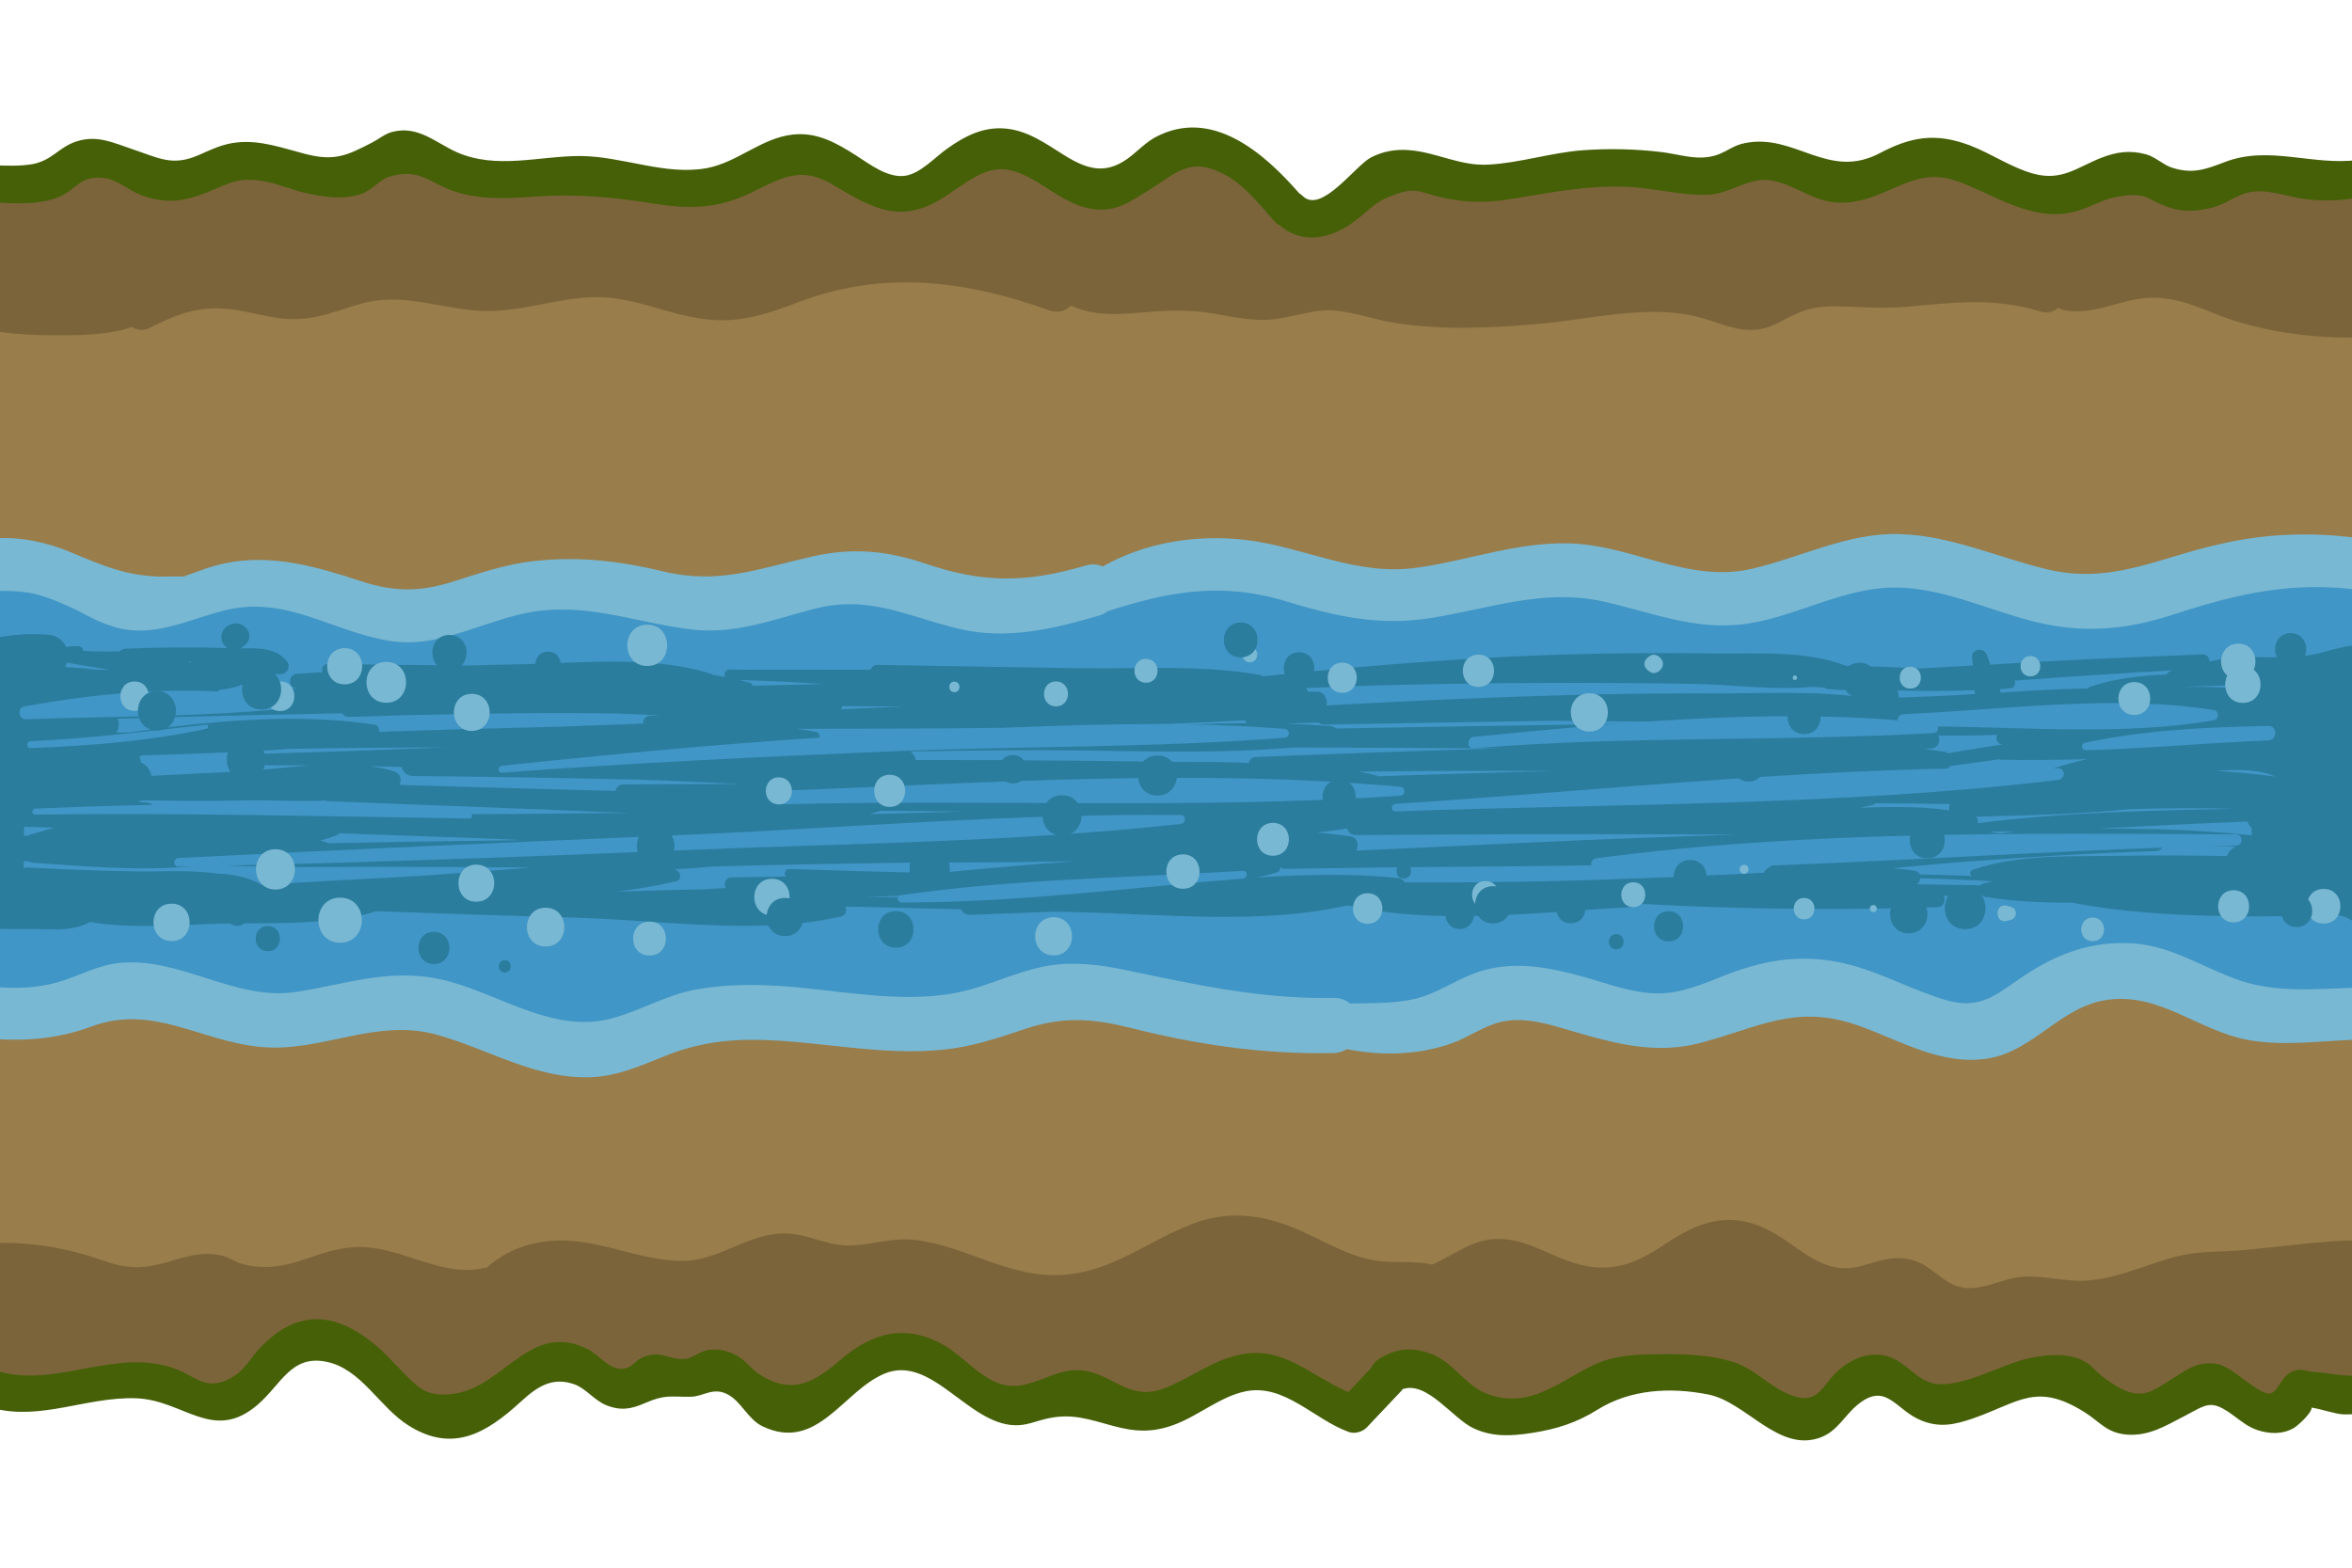 <?xml version="1.0" encoding="utf-8"?>
<!-- Generator: Adobe Illustrator 25.2.3, SVG Export Plug-In . SVG Version: 6.00 Build 0)  -->
<svg version="1.1" id="Layer_1" xmlns="http://www.w3.org/2000/svg" xmlns:xlink="http://www.w3.org/1999/xlink" x="0px" y="0px"
	 viewBox="0 0 156 104" style="enable-background:new 0 0 156 104;" xml:space="preserve">
<style type="text/css">
	.st0{fill:#997D4B;}
	.st1{fill:#4096C6;}
	.st2{fill:#7C643A;}
	.st3{fill:#466008;}
	.st4{fill:#79B8D3;}
	.st5{fill:#2B7D9E;}
</style>
<g>
	<path class="st0" d="M156.42,18.52v66.86c-19.07,1.8-38.31,2.17-57.4,0.57c-0.43,0.18-0.9,0.3-1.42,0.34
		c-12.38,1.1-24.79,0.72-37.19,0.27c-10.81-0.39-21.61-0.84-32.42-0.34c-5.34,0.25-10.67,0.67-16,0.1c-2.65-0.29-5.27-0.72-7.9-1.19
		c-1.35-0.24-3.03-0.35-4.51-0.75v-66.8c0.63-0.13,1.3-0.12,1.97,0.05c4.02,1.04,7.68,0.65,11.7-0.18
		c4.18-0.86,8.38-1.59,12.63-2.05c8.11-0.89,16.3-0.82,24.43-0.42c14.87,0.73,29.68,2.68,44.58,2.93
		c15.18,0.26,30.39-2.58,45.56-1.04c3.77,0.38,7.47,1.18,11.24,1.63C153.33,18.68,154.87,18.64,156.42,18.52z"/>
	<path class="st1" d="M155.96,38.14c-5.94,0.23-11.74,1.73-17.68,1.98c-2.96,0.13-5.7-0.16-8.56-0.91c-2.59-0.68-5.2-1.45-7.9-1.35
		c-2.67,0.1-4.95,1.06-7.44,1.88c-2.75,0.91-4.86,0.49-7.6-0.25c-2.71-0.74-5.45-1.45-8.3-1.32c-2.71,0.12-5.4,1.15-8.12,0.95
		c-2.55-0.19-4.94-1.36-7.54-1.39c-2.88-0.03-5.1,1.3-7.77,2.05c-2.87,0.81-6,0.39-8.94,0.24c-2.96-0.15-5.92-0.3-8.88-0.45
		c-0.31-0.02-0.62,0.02-0.93,0.09c-4.19-0.42-8.52,0.15-12.69-0.1c-2.49-0.16-4.96-0.62-7.47-0.47c-2.75,0.17-5.39,1.04-8.16,0.9
		c-2.79-0.14-5.5-0.72-8.31-0.73c-2.82-0.01-5.64,0.04-8.45-0.02c-3.53-0.07-7.88-1.03-11.63-0.47v28.1
		c2.74-0.12,5.48-0.67,8.22-0.87c4.29-0.3,8.37,0.4,12.63,0.78c3.91,0.35,7.88-0.47,11.7,0.61c3.99,1.12,7.4,2.21,11.57,1.13
		c1.79-0.47,3.52-1.26,5.36-1.53c1.99-0.3,4.12-0.09,6.11,0.07c4.23,0.33,8.17,0.45,12.37-0.32c6.05-1.1,12.19,0.32,18.23,0.18
		c2.67,1.37,5.76,1.4,8.64,0.53c1.62-0.48,3.16-1.27,4.8-1.65c1.7-0.4,3.23-0.16,4.93,0.17c3.99,0.78,7.44,1.13,11.35-0.25
		c1.42-0.5,2.93-1.31,4.47-1.13c1.65,0.19,3.35,1.23,4.87,1.84c3.28,1.33,6.57,1.62,9.99,0.59c2.87-0.87,5.93-3.19,9.04-2.71
		c3.76,0.59,7.24,2.14,11.08,2.56c0.49,0.05,0.98,0.09,1.47,0.12V38.12C156.26,38.13,156.11,38.14,155.96,38.14z M1.1,54.72
		c-0.16,0.06-0.31,0.11-0.47,0.17c-0.02-0.2-0.04-0.39-0.06-0.59c0.18,0.1,0.35,0.2,0.53,0.3C1.09,54.64,1.09,54.68,1.1,54.72z"/>
	<path class="st2" d="M156.42,82.27v10.46c-1.22-0.13-2.44-0.4-3.64,0.12c-1.39,0.6-2.04,1.25-3.58,0.46
		c-0.43-0.22-0.96-0.96-1.4-1.1c-1.42-0.45-1.75,0.26-2.88,0.88c-0.94,0.51-1.92,0.88-3.01,0.72c-2.06-0.31-3.1-2.19-5.29-2.3
		c-1.76-0.08-3.61,0.69-5.33,1c-1.37,0.25-2.79,0.42-4.16,0.1c-0.76-0.18-1.42-0.5-2.09-0.89c-1.32-0.76-1.18-0.91-2.28,0.09
		c-0.99,0.88-1.32,1.9-2.77,2.25c-1.61,0.39-2.95-0.34-4.26-1.2c-2.46-1.6-4.1-2.68-7.14-1.61c-1.67,0.59-3.19,1.53-4.88,2.07
		c-3.95,1.27-7.26-0.31-10.43-2.54c-1.19,1.27-2.55,2.55-4.27,2.49c-1.48-0.06-3.13-0.98-4.13-2.21c-1.99-0.35-3.4-0.15-5.48,1.01
		c-0.99,0.55-1.76,0.93-2.92,0.93c-1.49-0.01-2.74-0.8-4.17-1.05c-1.92-0.33-3.47,0.89-5.34,0.75c-2.23-0.17-3.22-1.89-4.86-3.08
		c-3.45-2.5-5.94,2.74-9.24,3.39c-0.92,0.18-1.89,0.13-2.76-0.21c-1.38-0.56-1.87-1.84-3.45-1.75c-1.15,0.07-1.94,0.77-3.18,0.53
		c-1.14-0.23-1.15-0.37-2.17-0.16c-1.05,0.21-1.62,0.42-2.66-0.03c-1.65-0.7-2.54-1.06-4.15,0.15c-1.88,1.4-4.14,2.31-6.3,1.13
		c-0.17-0.1-0.31-0.21-0.4-0.34c-2.63-0.34-3.96-3.6-6.92-3.46c-2.92,0.13-4.29,3.49-7.09,3.67c-1.83,0.12-3.28-1.1-5.2-0.95
		c-1.61,0.12-3.19,0.51-4.8,0.63c-1.36,0.1-2.79,0.21-4.18,0.12v-9.88c2.49-0.07,4.83,0.32,7.24,1.17c1.9,0.67,3,0.5,4.85-0.08
		c0.93-0.28,1.89-0.48,2.86-0.29c0.63,0.12,1.03,0.48,1.61,0.62c1.53,0.37,2.76,0.1,4.14-0.37c1-0.34,1.94-0.67,3-0.76
		c3.08-0.28,5.8,2.04,8.75,1.38c0.08-0.02,0.16-0.03,0.23-0.04c1.16-1.02,2.51-1.62,4.26-1.77c2.99-0.25,5.71,1.3,8.65,1.33
		c2.7,0.02,4.71-2.16,7.46-1.78c1.49,0.21,2.43,0.85,3.95,0.75c1.4-0.08,2.61-0.52,4.01-0.37c3.49,0.38,6.27,2.58,9.93,2.32
		c3.31-0.24,5.61-2.27,8.58-3.39c2.47-0.94,4.79-0.58,7.16,0.48c1.65,0.73,3.16,1.68,4.97,1.97c1.29,0.2,2.49-0.02,3.72,0.26
		c1.81-0.75,3.01-2.1,5.45-1.59c1.48,0.31,2.78,1.17,4.23,1.56c2.26,0.61,3.86-0.04,5.71-1.28c2.06-1.38,3.98-2.21,6.4-1.22
		c2.41,0.99,3.91,3.41,6.71,2.62c1.15-0.32,2.02-0.69,3.23-0.42c1.22,0.27,1.85,1.24,2.93,1.7c1.45,0.61,2.93-0.4,4.42-0.55
		c1.42-0.13,2.81,0.32,4.23,0.25c1.94-0.1,3.76-0.93,5.59-1.47c1.71-0.51,2.81-0.41,4.53-0.53
		C151.12,82.75,153.72,82.32,156.42,82.27z"/>
	<path class="st2" d="M156.42,11.6v10.78c-3.2,0.1-6.7-0.46-9.33-1.5c-1.43-0.56-2.57-1.08-4.14-1.13
		c-1.67-0.05-3.12,0.74-4.74,0.88c-0.68,0.06-1.24,0.01-1.71-0.2c-0.29,0.26-0.7,0.38-1.19,0.23c-3.07-0.94-5.7-0.59-8.83-0.31
		c-1.37,0.12-2.64,0.04-4.01-0.01c-2.13-0.09-2.8,0.15-4.45,1.04c-2.21,1.19-3.69-0.02-5.9-0.47c-3.11-0.63-6.76,0.27-9.89,0.56
		c-3.22,0.29-6.44,0.45-9.66-0.04c-1.33-0.2-2.63-0.69-3.96-0.82c-1.51-0.15-2.84,0.47-4.34,0.59c-1.26,0.1-2.48-0.17-3.71-0.39
		c-1.87-0.32-3.46-0.2-5.34-0.04c-1.62,0.14-2.92,0.08-4.18-0.49c-0.36,0.34-0.85,0.52-1.4,0.32c-5.58-1.99-10.99-2.71-16.67-0.56
		c-2.08,0.79-3.81,1.39-6.06,1.15c-2.5-0.26-4.79-1.49-7.33-1.48c-2.73,0.02-5.28,1.13-8.05,0.89c-2.68-0.23-5.05-1.23-7.74-0.41
		c-1.86,0.56-3.15,1.16-5.16,0.93c-1.02-0.12-1.99-0.41-3-0.56c-2.23-0.35-3.77,0.2-5.73,1.21c-0.39,0.2-0.82,0.13-1.15-0.08
		c-1.68,0.59-3.85,0.56-5.51,0.55c-1.12-0.01-2.42-0.07-3.66-0.29v-9.56c0.61-0.2,1.24,0.01,1.79,0.4c0.49-0.91,1.46-1.37,2.42-1.19
		c0.02-0.01,0.04-0.03,0.06-0.05c2.05-1.62,4.39-0.96,6.69-0.48c3.53,0.74,6.7-1.16,10.18-0.56c1.97,0.34,3.28,1.08,5.34,0.56
		c1.43-0.36,2.27-0.72,3.77-0.5c1.98,0.29,3.61,1.12,5.67,1.18c1.62,0.04,3.23-0.21,4.86-0.17c1.8,0.04,3.53,0.59,5.32,0.67
		c1.88,0.08,3.26-0.69,5.02-1.1c3.49-0.8,6.78,1.23,10.38,0.45c0.57-0.13,1.05,0.04,1.38,0.36c1.24-0.97,2.68-1.72,4.28-1.51
		c1.11,0.14,2.05,0.75,3.09,1.11c2,0.7,3.58,0.67,5.56-0.08c2.17-0.81,4.16-1.92,6.54-1.18c2.03,0.63,3.26,2.6,5.21,3.27
		c1.98,0.68,5.58-1.68,7.88-1.79c3.24-0.14,6.48-0.03,9.72-0.23c3.34-0.2,6.63-0.64,9.96-0.99c2.02-0.21,3.74-0.02,5.31,1.33
		c0.06,0.06,0.1,0.11,0.15,0.17c1.19,0.12,2.06-0.35,3.39-0.77c1.57-0.5,3.58-0.39,5.23-0.35c1.64,0.04,3.29,0.23,4.86,0.7
		c2.37,0.7,3.82,1.15,6.3,0.38c1.49-0.46,2.71-0.46,4.21-0.02c2.25,0.67,3.71,0.1,6-0.25c1.69-0.26,3.38-0.2,5.07-0.17
		C155.63,11.63,156.03,11.62,156.42,11.6z"/>
	<path class="st3" d="M156.42,10.61v2.51c-1.21,0.2-2.41,0.25-3.67,0.07c-1.14-0.17-2.41-0.68-3.58-0.43
		c-0.85,0.18-1.52,0.77-2.35,0.99c-1.13,0.29-2.04,0.36-3.16-0.06c-1.3-0.5-1.27-0.88-2.81-0.7c-1.16,0.13-1.72,0.53-2.75,0.9
		c-2.55,0.92-4.78-0.35-7.08-1.38c-2.25-1.02-3.17-1.02-5.43-0.02c-1.16,0.51-2.25,0.98-3.56,0.96c-1.78-0.03-2.96-1.23-4.61-1.49
		c-1.39-0.22-2.68,0.89-4.09,0.96c-1.84,0.08-3.71-0.48-5.55-0.53c-2.6-0.09-5.05,0.41-7.6,0.82c-1.7,0.28-3.23,0.24-4.88-0.19
		c-1.28-0.34-1.49-0.6-2.9-0.07c-1.29,0.48-1.51,0.95-2.54,1.72c-1.59,1.19-3.48,1.59-5.02,0.25c-0.13-0.06-0.26-0.16-0.37-0.29
		c-0.95-1.09-1.95-2.37-3.27-3.06c-2.32-1.22-3.2-0.05-5.04,1.07c-1.22,0.75-2.13,1.43-3.61,1.24c-1.46-0.19-2.6-1.1-3.82-1.84
		c-2.6-1.56-3.6-0.65-5.88,0.89c-2.98,2.02-4.82,1-7.64-0.69c-2.43-1.45-3.84-0.08-6.03,0.83c-1.88,0.78-3.69,0.77-5.67,0.46
		c-2.86-0.45-5.21-0.69-8.09-0.48c-1.86,0.13-3.71,0.23-5.5-0.43c-1.51-0.56-2.17-1.49-4.14-0.88c-0.56,0.18-1.14,0.88-1.74,1.1
		c-1.22,0.43-2.48,0.26-3.71-0.02c-1.04-0.23-2.04-0.7-3.1-0.84c-1.64-0.22-2.22,0.3-3.61,0.83c-1.54,0.59-2.62,0.7-4.17,0.17
		c-0.78-0.27-1.61-1.01-2.43-1.15c-1.68-0.26-1.87,0.67-3,1.19c-1.27,0.58-2.93,0.5-4.47,0.4v-2.46c0.91,0.04,1.83,0.07,2.65-0.08
		C3.47,10.62,3.9,9.78,5.02,9.4c1.39-0.48,2.49,0.07,3.8,0.51c1.68,0.56,2.6,1.14,4.33,0.39c0.87-0.38,1.6-0.75,2.56-0.85
		c1.58-0.17,3.02,0.37,4.53,0.76c1.94,0.5,2.74,0.13,4.49-0.78c0.42-0.22,0.81-0.56,1.29-0.68c1.7-0.44,2.85,0.7,4.26,1.34
		c2.65,1.17,5.45,0.26,8.2,0.26c2.8,0.01,5.66,1.32,8.42,0.8c2.03-0.39,3.59-1.98,5.66-2.22c1.61-0.19,2.92,0.55,4.23,1.39
		c0.89,0.57,2.1,1.51,3.25,1.34c1.01-0.15,1.99-1.24,2.77-1.79c1.18-0.84,2.4-1.48,3.9-1.34c1.49,0.14,2.68,1.02,3.9,1.78
		c1.61,1,2.86,1.3,4.45,0.01c0.5-0.41,0.98-0.89,1.56-1.21c3.76-2.02,7.24,1.06,9.55,3.71c0.09,0.06,0.17,0.11,0.24,0.19
		c1.24,1.2,3.47-2.02,4.53-2.57c0.8-0.41,1.64-0.55,2.52-0.48c1.83,0.14,3.38,1.07,5.27,0.96c2.07-0.11,4.13-0.79,6.22-0.95
		c1.76-0.13,3.52-0.09,5.27,0.12c0.83,0.1,1.84,0.4,2.69,0.36c1.42-0.06,1.72-0.74,2.84-0.96c3.32-0.66,5.5,2.48,8.93,0.67
		c2.09-1.1,3.71-1.37,5.99-0.51c1.43,0.55,2.75,1.48,4.23,1.88c1.87,0.5,2.9-0.45,4.49-1.07c1.01-0.39,1.9-0.51,2.96-0.22
		c0.62,0.18,1.12,0.69,1.7,0.88c1.38,0.45,2.26,0.11,3.54-0.38C150.52,9.63,153.37,11.01,156.42,10.61z"/>
	<path class="st3" d="M156.42,91.26v2.52c-0.31,0.04-0.64,0.06-0.97,0.05c-0.53-0.01-1.49-0.36-2.14-0.45
		c0.09,0.26-0.83,1.16-1.18,1.36c-0.75,0.43-1.63,0.39-2.41,0.13c-0.64-0.22-1.07-0.59-1.6-0.98c-1.49-1.08-1.72-0.74-3.23,0.05
		c-1.24,0.64-2.36,1.35-3.84,1.23c-1.34-0.12-1.75-0.83-2.78-1.48c-3.22-2.02-4.34-0.66-7.41,0.41c-1.23,0.42-2.21,0.63-3.44,0.13
		c-1.7-0.69-2.31-2.6-4.21-1.04c-0.86,0.7-1.32,1.73-2.43,2.16c-2.8,1.07-4.94-2.34-7.48-2.84c-2.54-0.5-5.17-0.34-7.33,1
		c-1.4,0.88-2.76,1.31-4.42,1.56c-1.34,0.2-2.54,0.27-3.8-0.31c-1.37-0.62-3.1-3.18-4.72-2.6c-0.04,0.05-0.07,0.1-0.12,0.15
		l-2.25,2.38c-0.28,0.3-0.8,0.45-1.19,0.31c-2.32-0.83-4.27-3.22-6.85-2.7c-1.67,0.34-3.13,1.62-4.72,2.21
		c-1.49,0.55-2.62,0.48-4.09,0.08c-1.6-0.43-2.75-0.87-4.45-0.46c-0.72,0.17-1.3,0.45-2.06,0.42c-3.12-0.09-5.53-4.72-8.64-3.42
		c-2.75,1.15-4.45,5.21-8.07,3.5c-0.98-0.47-1.4-1.61-2.28-2.1c-1-0.56-1.64,0.12-2.49,0.13c-1.4,0.02-1.67-0.17-3.04,0.42
		c-0.91,0.4-1.61,0.53-2.57,0.14c-0.78-0.31-1.34-1.1-2.1-1.38C36.62,91.31,35.62,92,34.53,93c-2.27,2.08-4.5,3.41-7.43,1.57
		c-1.96-1.23-3.14-3.79-5.5-4.24c-2.29-0.44-2.95,1.51-4.5,2.85c-2.98,2.57-4.91-0.33-8.12-0.42c-3.27-0.09-6.22,1.48-9.41,0.67
		v-2.56c3.97,1.39,8.09-1.58,12.13-0.04c1.43,0.55,2.08,1.6,3.91,0.4c0.66-0.42,1.13-1.31,1.69-1.87c0.99-0.99,2.06-1.76,3.51-1.84
		c1.51-0.08,2.87,0.72,4.01,1.64c0.63,0.51,1.16,1.11,1.73,1.69c1.27,1.3,1.78,1.9,3.72,1.58c3.19-0.53,4.98-4.84,8.74-2.91
		c0.75,0.39,1.39,1.34,2.27,1.28c0.68-0.04,0.8-0.54,1.38-0.77c1.27-0.49,1.61,0.2,2.79,0.12c0.48-0.03,1.04-0.57,1.64-0.61
		c0.67-0.05,1.15,0.06,1.78,0.39c0.57,0.3,0.94,0.87,1.45,1.21c2.35,1.57,3.93,0.35,5.51-1c2.1-1.78,4.31-2.32,6.78-0.9
		c1.29,0.74,2.44,2.23,3.9,2.61c1.86,0.48,3.38-1.15,5.25-0.94c2.03,0.22,3.1,2.02,5.31,1.24c1.46-0.51,2.73-1.47,4.18-2
		c3.55-1.3,5.27,0.93,8.18,2.2c0.51-0.53,1.01-1.07,1.51-1.6c0.09-0.22,0.25-0.42,0.5-0.58c1.12-0.72,2.16-0.83,3.42-0.38
		c1.51,0.54,2.32,2.11,3.74,2.66c2.88,1.11,4.89-0.88,7.19-1.94c1.27-0.58,2.54-0.64,3.93-0.67c1.7-0.04,3.49,0,5.13,0.48
		c1.43,0.42,2.36,1.52,3.63,2.1c2.33,1.07,2.29-0.75,3.84-1.82c0.81-0.56,1.59-0.85,2.58-0.69c1.27,0.2,1.88,1.29,2.97,1.75
		c1.78,0.75,4.96-1.23,6.78-1.57c1.1-0.21,2.25-0.35,3.31,0.08c0.81,0.34,0.93,0.74,1.61,1.24c2.22,1.64,2.87,1.1,4.44,0.1
		c1.04-0.66,1.8-1.26,3.11-1.01c0.97,0.18,2.7,2.07,3.46,1.94c0.57-0.1,0.7-1.29,1.71-1.54c0.41-0.1,0.75,0.09,1.16,0.11
		C154.54,91.09,155.41,91.31,156.42,91.26z"/>
	<path class="st4" d="M156.42,35.7v3.43c-4.32-0.56-7.88,0.21-12.15,1.6c-2.91,0.96-5.61,1.29-8.63,0.67
		c-3.39-0.7-6.65-2.49-10.16-2.42c-3.3,0.07-6.27,1.87-9.5,2.38c-3.47,0.54-6.33-0.72-9.65-1.46c-3.96-0.87-7.55,0.48-11.43,1.1
		c-3.5,0.55-6.35-0.12-9.67-1.13c-4.18-1.26-7.71-0.64-11.74,0.67c-0.16,0.12-0.34,0.22-0.57,0.29c-3.05,0.89-6.13,1.64-9.3,0.89
		c-3.53-0.84-5.97-2.3-9.73-1.3c-2.62,0.69-5.15,1.66-7.9,1.35c-3.47-0.38-6.51-1.65-10.1-1.26c-2,0.22-3.9,1.06-5.84,1.61
		c-0.32,0.1-0.66,0.18-0.98,0.25c-1.02,0.23-2.06,0.32-3.13,0.16c-3.92-0.59-6.93-3.09-11.11-2.02c-2.49,0.64-4.8,1.89-7.41,1.03
		c-0.88-0.29-1.65-0.69-2.39-1.1c-0.8-0.36-1.59-0.73-2.46-0.97c-0.99-0.28-1.98-0.28-2.98-0.26v-3.49
		c1.72-0.14,3.54,0.26,5.04,0.89c2.2,0.92,3.87,1.66,6.31,1.64c0.5-0.01,0.88-0.02,1.22,0c0.93-0.32,1.84-0.7,2.8-0.89
		c3.05-0.63,6.05,0.23,8.93,1.18c2.26,0.74,3.93,0.74,6.17,0.04c1.62-0.51,3.15-1.04,4.83-1.29c3.11-0.44,6.03-0.12,9.06,0.61
		c3.76,0.9,6.35-0.18,9.96-0.99c2.61-0.59,4.91-0.39,7.44,0.47c3.85,1.31,6.71,1.3,10.65,0.14c0.44-0.13,0.82-0.09,1.15,0.06
		c2.82-1.62,6.27-2.14,9.47-1.76c3.93,0.47,7.31,2.41,11.36,1.84c3.62-0.5,7.09-1.89,10.81-1.57c3.91,0.34,7.41,2.57,11.42,1.64
		c3.28-0.76,6.31-2.39,9.76-2.3c3.39,0.09,6.48,1.53,9.73,2.32c4.33,1.06,7.43-0.75,11.52-1.65
		C150.25,35.39,153.35,35.28,156.42,35.7z"/>
	<path class="st4" d="M156.42,65.51v3.46c-2.46,0.06-4.94,0.47-7.37,0.01c-3.23-0.61-5.78-3.11-9.21-2.66
		c-3.17,0.41-4.89,3.39-7.98,3.9c-3.12,0.5-5.83-1.21-8.65-2.2c-4.14-1.45-6.62,0.18-10.48,1.18c-2.7,0.7-5.2,0.14-7.82-0.61
		c-1.62-0.46-3.48-1.17-5.2-0.83c-1.19,0.23-2.24,1.02-3.38,1.44c-2.22,0.8-4.67,0.86-7,0.4c-0.25,0.15-0.55,0.26-0.91,0.26
		c-4.55,0.09-8.9-0.53-13.31-1.64c-2.6-0.65-4.54-0.82-7.12,0.04c-1.84,0.62-3.53,1.19-5.47,1.38c-3.99,0.4-7.95-0.53-11.93-0.65
		c-2.3-0.07-4.37,0.21-6.5,1.07c-1.62,0.65-3.11,1.33-4.88,1.4c-3.68,0.15-6.81-1.87-10.25-2.82c-4.08-1.13-7.64,1.21-11.7,0.81
		c-4.03-0.39-7.11-2.86-11.2-1.35c-2.18,0.81-4.31,0.97-6.48,0.83v-3.47c1.45,0.14,2.89,0.1,4.33-0.32
		c1.38-0.41,2.55-1.11,4.02-1.26c4.09-0.4,7.67,2.56,11.74,1.92c3.66-0.58,6.52-1.71,10.24-0.66c3.45,0.97,6.89,3.39,10.59,2.44
		c1.98-0.51,3.65-1.58,5.7-1.94c1.78-0.32,3.57-0.35,5.37-0.24c3.93,0.23,7.99,1.22,11.92,0.45c2.1-0.42,4.01-1.46,6.13-1.8
		c1.66-0.26,3.33-0.05,4.97,0.29c4.67,0.97,9,1.95,13.82,1.86c0.47-0.01,0.85,0.13,1.13,0.37c1.45-0.03,2.92,0.02,4.33-0.31
		c1.47-0.36,2.63-1.23,4.03-1.73c2.36-0.84,4.74-0.39,7.08,0.26c1.61,0.44,3.25,1.1,4.94,1.11c1.63,0.02,3.11-0.66,4.6-1.24
		c2.71-1.05,5.2-1.4,8.06-0.69c1.7,0.43,3.27,1.2,4.91,1.83c0.86,0.32,1.67,0.65,2.59,0.74c1.6,0.14,2.66-0.78,3.89-1.62
		c2.14-1.48,4.39-2.42,7.05-2.36c2.8,0.06,4.75,1.46,7.27,2.39C150.84,65.9,153.66,65.61,156.42,65.51z"/>
	<path class="st5" d="M67.91,50.45L67.91,50.45c0.04,0.06,0.07,0.12,0.09,0.18c0.02,0.03,0.03,0.06,0.04,0.1
		c0.02,0.05,0.03,0.1,0.04,0.15c0.02,0.16,0.01,0.32-0.04,0.48c-0.02,0.04-0.04,0.09-0.06,0.13c-0.02,0.04-0.04,0.09-0.07,0.12
		c-0.05,0.07-0.11,0.14-0.18,0.2c0.65-0.02,1.29-0.04,1.94-0.06c0.65-0.02,1.3-0.04,1.95-0.06c0.65-0.02,1.3-0.03,1.95-0.04
		c0.65-0.02,1.29-0.02,1.94-0.03c-0.02-0.15-0.02-0.3,0.01-0.45c0.01-0.07,0.03-0.15,0.06-0.21c0.06-0.15,0.13-0.3,0.24-0.42
		c0-0.01,0.01-0.01,0.01-0.01C73.18,50.49,70.55,50.46,67.91,50.45z M67.91,50.45L67.91,50.45c0.04,0.06,0.07,0.12,0.09,0.18
		c0.02,0.03,0.03,0.06,0.04,0.1c0.02,0.05,0.03,0.1,0.04,0.15c0.02,0.16,0.01,0.32-0.04,0.48c-0.02,0.04-0.04,0.09-0.06,0.13
		c-0.02,0.04-0.04,0.09-0.07,0.12c-0.05,0.07-0.11,0.14-0.18,0.2c0.65-0.02,1.29-0.04,1.94-0.06c0.65-0.02,1.3-0.04,1.95-0.06
		c0.65-0.02,1.3-0.03,1.95-0.04c0.65-0.02,1.29-0.02,1.94-0.03c-0.02-0.15-0.02-0.3,0.01-0.45c0.01-0.07,0.03-0.15,0.06-0.21
		c0.06-0.15,0.13-0.3,0.24-0.42c0-0.01,0.01-0.01,0.01-0.01C73.18,50.49,70.55,50.46,67.91,50.45z M67.91,50.45L67.91,50.45
		c0.04,0.06,0.07,0.12,0.09,0.18c0.02,0.03,0.03,0.06,0.04,0.1c0.02,0.05,0.03,0.1,0.04,0.15c0.02,0.16,0.01,0.32-0.04,0.48
		c-0.02,0.04-0.04,0.09-0.06,0.13c-0.02,0.04-0.04,0.09-0.07,0.12c-0.05,0.07-0.11,0.14-0.18,0.2c0.65-0.02,1.29-0.04,1.94-0.06
		c0.65-0.02,1.3-0.04,1.95-0.06c0.65-0.02,1.3-0.03,1.95-0.04c0.65-0.02,1.29-0.02,1.94-0.03c-0.02-0.15-0.02-0.3,0.01-0.45
		c0.01-0.07,0.03-0.15,0.06-0.21c0.06-0.15,0.13-0.3,0.24-0.42c0-0.01,0.01-0.01,0.01-0.01C73.18,50.49,70.55,50.46,67.91,50.45z
		 M67.91,50.45L67.91,50.45c0.04,0.06,0.07,0.12,0.09,0.18c0.02,0.03,0.03,0.06,0.04,0.1c0.02,0.05,0.03,0.1,0.04,0.15
		c0.02,0.16,0.01,0.32-0.04,0.48c-0.02,0.04-0.04,0.09-0.06,0.13c-0.02,0.04-0.04,0.09-0.07,0.12c-0.05,0.07-0.11,0.14-0.18,0.2
		c0.65-0.02,1.29-0.04,1.94-0.06c0.65-0.02,1.3-0.04,1.95-0.06c0.65-0.02,1.3-0.03,1.95-0.04c0.65-0.02,1.29-0.02,1.94-0.03
		c-0.02-0.15-0.02-0.3,0.01-0.45c0.01-0.07,0.03-0.15,0.06-0.21c0.06-0.15,0.13-0.3,0.24-0.42c0-0.01,0.01-0.01,0.01-0.01
		C73.18,50.49,70.55,50.46,67.91,50.45z M67.91,50.45L67.91,50.45c0.04,0.06,0.07,0.12,0.09,0.18c0.02,0.03,0.03,0.06,0.04,0.1
		c0.02,0.05,0.03,0.1,0.04,0.15c0.02,0.16,0.01,0.32-0.04,0.48c-0.02,0.04-0.04,0.09-0.06,0.13c-0.02,0.04-0.04,0.09-0.07,0.12
		c-0.05,0.07-0.11,0.14-0.18,0.2c0.65-0.02,1.29-0.04,1.94-0.06c0.65-0.02,1.3-0.04,1.95-0.06c0.65-0.02,1.3-0.03,1.95-0.04
		c0.65-0.02,1.29-0.02,1.94-0.03c-0.02-0.15-0.02-0.3,0.01-0.45c0.01-0.07,0.03-0.15,0.06-0.21c0.06-0.15,0.13-0.3,0.24-0.42
		c0-0.01,0.01-0.01,0.01-0.01C73.18,50.49,70.55,50.46,67.91,50.45z M67.91,50.45L67.91,50.45c0.04,0.06,0.07,0.12,0.09,0.18
		c0.02,0.03,0.03,0.06,0.04,0.1c0.02,0.05,0.03,0.1,0.04,0.15c0.02,0.16,0.01,0.32-0.04,0.48c-0.02,0.04-0.04,0.09-0.06,0.13
		c-0.02,0.04-0.04,0.09-0.07,0.12c-0.05,0.07-0.11,0.14-0.18,0.2c0.65-0.02,1.29-0.04,1.94-0.06c0.65-0.02,1.3-0.04,1.95-0.06
		c0.65-0.02,1.3-0.03,1.95-0.04c0.65-0.02,1.29-0.02,1.94-0.03c-0.02-0.15-0.02-0.3,0.01-0.45c0.01-0.07,0.03-0.15,0.06-0.21
		c0.06-0.15,0.13-0.3,0.24-0.42c0-0.01,0.01-0.01,0.01-0.01C73.18,50.49,70.55,50.46,67.91,50.45z M67.91,50.45L67.91,50.45
		c0.04,0.06,0.07,0.12,0.09,0.18c0.02,0.03,0.03,0.06,0.04,0.1c0.02,0.05,0.03,0.1,0.04,0.15c0.02,0.16,0.01,0.32-0.04,0.48
		c-0.02,0.04-0.04,0.09-0.06,0.13c-0.02,0.04-0.04,0.09-0.07,0.12c-0.05,0.07-0.11,0.14-0.18,0.2c0.65-0.02,1.29-0.04,1.94-0.06
		c0.65-0.02,1.3-0.04,1.95-0.06c0.65-0.02,1.3-0.03,1.95-0.04c0.65-0.02,1.29-0.02,1.94-0.03c-0.02-0.15-0.02-0.3,0.01-0.45
		c0.01-0.07,0.03-0.15,0.06-0.21c0.06-0.15,0.13-0.3,0.24-0.42c0-0.01,0.01-0.01,0.01-0.01C73.18,50.49,70.55,50.46,67.91,50.45z
		 M67.91,50.45L67.91,50.45c0.04,0.06,0.07,0.12,0.09,0.18c0.02,0.03,0.03,0.06,0.04,0.1c0.02,0.05,0.03,0.1,0.04,0.15
		c0.02,0.16,0.01,0.32-0.04,0.48c-0.02,0.04-0.04,0.09-0.06,0.13c-0.02,0.04-0.04,0.09-0.07,0.12c-0.05,0.07-0.11,0.14-0.18,0.2
		c0.65-0.02,1.29-0.04,1.94-0.06c0.65-0.02,1.3-0.04,1.95-0.06c0.65-0.02,1.3-0.03,1.95-0.04c0.65-0.02,1.29-0.02,1.94-0.03
		c-0.02-0.15-0.02-0.3,0.01-0.45c0.01-0.07,0.03-0.15,0.06-0.21c0.06-0.15,0.13-0.3,0.24-0.42c0-0.01,0.01-0.01,0.01-0.01
		C73.18,50.49,70.55,50.46,67.91,50.45z M67.91,50.45L67.91,50.45c0.04,0.06,0.07,0.12,0.09,0.18c0.02,0.03,0.03,0.06,0.04,0.1
		c0.02,0.05,0.03,0.1,0.04,0.15c0.02,0.16,0.01,0.32-0.04,0.48c-0.02,0.04-0.04,0.09-0.06,0.13c-0.02,0.04-0.04,0.09-0.07,0.12
		c-0.05,0.07-0.11,0.14-0.18,0.2c0.65-0.02,1.29-0.04,1.94-0.06c0.65-0.02,1.3-0.04,1.95-0.06c0.65-0.02,1.3-0.03,1.95-0.04
		c0.65-0.02,1.29-0.02,1.94-0.03c-0.02-0.15-0.02-0.3,0.01-0.45c0.01-0.07,0.03-0.15,0.06-0.21c0.06-0.15,0.13-0.3,0.24-0.42
		c0-0.01,0.01-0.01,0.01-0.01C73.18,50.49,70.55,50.46,67.91,50.45z M67.91,50.45L67.91,50.45c0.04,0.06,0.07,0.12,0.09,0.18
		c0.02,0.03,0.03,0.06,0.04,0.1c0.02,0.05,0.03,0.1,0.04,0.15c0.02,0.16,0.01,0.32-0.04,0.48c-0.02,0.04-0.04,0.09-0.06,0.13
		c-0.02,0.04-0.04,0.09-0.07,0.12c-0.05,0.07-0.11,0.14-0.18,0.2c0.65-0.02,1.29-0.04,1.94-0.06c0.65-0.02,1.3-0.04,1.95-0.06
		c0.65-0.02,1.3-0.03,1.95-0.04c0.65-0.02,1.29-0.02,1.94-0.03c-0.02-0.15-0.02-0.3,0.01-0.45c0.01-0.07,0.03-0.15,0.06-0.21
		c0.06-0.15,0.13-0.3,0.24-0.42c0-0.01,0.01-0.01,0.01-0.01C73.18,50.49,70.55,50.46,67.91,50.45z M67.91,50.45L67.91,50.45
		c0.04,0.06,0.07,0.12,0.09,0.18c0.02,0.03,0.03,0.06,0.04,0.1c0.02,0.05,0.03,0.1,0.04,0.15c0.02,0.16,0.01,0.32-0.04,0.48
		c-0.02,0.04-0.04,0.09-0.06,0.13c-0.02,0.04-0.04,0.09-0.07,0.12c-0.05,0.07-0.11,0.14-0.18,0.2c0.65-0.02,1.29-0.04,1.94-0.06
		c0.65-0.02,1.3-0.04,1.95-0.06c0.65-0.02,1.3-0.03,1.95-0.04c0.65-0.02,1.29-0.02,1.94-0.03c-0.02-0.15-0.02-0.3,0.01-0.45
		c0.01-0.07,0.03-0.15,0.06-0.21c0.06-0.15,0.13-0.3,0.24-0.42c0-0.01,0.01-0.01,0.01-0.01C73.18,50.49,70.55,50.46,67.91,50.45z
		 M67.91,50.45L67.91,50.45c0.04,0.06,0.07,0.12,0.09,0.18c0.02,0.03,0.03,0.06,0.04,0.1c0.02,0.05,0.03,0.1,0.04,0.15
		c0.02,0.16,0.01,0.32-0.04,0.48c-0.02,0.04-0.04,0.09-0.06,0.13c-0.02,0.04-0.04,0.09-0.07,0.12c-0.05,0.07-0.11,0.14-0.18,0.2
		c0.65-0.02,1.29-0.04,1.94-0.06c0.65-0.02,1.3-0.04,1.95-0.06c0.65-0.02,1.3-0.03,1.95-0.04c0.65-0.02,1.29-0.02,1.94-0.03
		c-0.02-0.15-0.02-0.3,0.01-0.45c0.01-0.07,0.03-0.15,0.06-0.21c0.06-0.15,0.13-0.3,0.24-0.42c0-0.01,0.01-0.01,0.01-0.01
		C73.18,50.49,70.55,50.46,67.91,50.45z M67.91,50.45L67.91,50.45c0.04,0.06,0.07,0.12,0.09,0.18c0.02,0.03,0.03,0.06,0.04,0.1
		c0.02,0.05,0.03,0.1,0.04,0.15c0.02,0.16,0.01,0.32-0.04,0.48c-0.02,0.04-0.04,0.09-0.06,0.13c-0.02,0.04-0.04,0.09-0.07,0.12
		c-0.05,0.07-0.11,0.14-0.18,0.2c0.65-0.02,1.29-0.04,1.94-0.06c0.65-0.02,1.3-0.04,1.95-0.06c0.65-0.02,1.3-0.03,1.95-0.04
		c0.65-0.02,1.29-0.02,1.94-0.03c-0.02-0.15-0.02-0.3,0.01-0.45c0.01-0.07,0.03-0.15,0.06-0.21c0.06-0.15,0.13-0.3,0.24-0.42
		c0-0.01,0.01-0.01,0.01-0.01C73.18,50.49,70.55,50.46,67.91,50.45z M67.91,50.45L67.91,50.45c0.04,0.06,0.07,0.12,0.09,0.18
		c0.02,0.03,0.03,0.06,0.04,0.1c0.02,0.05,0.03,0.1,0.04,0.15c0.02,0.16,0.01,0.32-0.04,0.48c-0.02,0.04-0.04,0.09-0.06,0.13
		c-0.02,0.04-0.04,0.09-0.07,0.12c-0.05,0.07-0.11,0.14-0.18,0.2c0.65-0.02,1.29-0.04,1.94-0.06c0.65-0.02,1.3-0.04,1.95-0.06
		c0.65-0.02,1.3-0.03,1.95-0.04c0.65-0.02,1.29-0.02,1.94-0.03c-0.02-0.15-0.02-0.3,0.01-0.45c0.01-0.07,0.03-0.15,0.06-0.21
		c0.06-0.15,0.13-0.3,0.24-0.42c0-0.01,0.01-0.01,0.01-0.01C73.18,50.49,70.55,50.46,67.91,50.45z M67.91,50.45L67.91,50.45
		c0.04,0.06,0.07,0.12,0.09,0.18c0.02,0.03,0.03,0.06,0.04,0.1c0.02,0.05,0.03,0.1,0.04,0.15c0.02,0.16,0.01,0.32-0.04,0.48
		c-0.02,0.04-0.04,0.09-0.06,0.13c-0.02,0.04-0.04,0.09-0.07,0.12c-0.05,0.07-0.11,0.14-0.18,0.2c0.65-0.02,1.29-0.04,1.94-0.06
		c0.65-0.02,1.3-0.04,1.95-0.06c0.65-0.02,1.3-0.03,1.95-0.04c0.65-0.02,1.29-0.02,1.94-0.03c-0.02-0.15-0.02-0.3,0.01-0.45
		c0.01-0.07,0.03-0.15,0.06-0.21c0.06-0.15,0.13-0.3,0.24-0.42c0-0.01,0.01-0.01,0.01-0.01C73.18,50.49,70.55,50.46,67.91,50.45z
		 M67.91,50.45L67.91,50.45c0.04,0.06,0.07,0.12,0.09,0.18c0.02,0.03,0.03,0.06,0.04,0.1c0.02,0.05,0.03,0.1,0.04,0.15
		c0.02,0.16,0.01,0.32-0.04,0.48c-0.02,0.04-0.04,0.09-0.06,0.13c-0.02,0.04-0.04,0.09-0.07,0.12c-0.05,0.07-0.11,0.14-0.18,0.2
		c0.65-0.02,1.29-0.04,1.94-0.06c0.65-0.02,1.3-0.04,1.95-0.06c0.65-0.02,1.3-0.03,1.95-0.04c0.65-0.02,1.29-0.02,1.94-0.03
		c-0.02-0.15-0.02-0.3,0.01-0.45c0.01-0.07,0.03-0.15,0.06-0.21c0.06-0.15,0.13-0.3,0.24-0.42c0-0.01,0.01-0.01,0.01-0.01
		C73.18,50.49,70.55,50.46,67.91,50.45z M67.91,50.45L67.91,50.45c0.04,0.06,0.07,0.12,0.09,0.18c0.02,0.03,0.03,0.06,0.04,0.1
		c0.02,0.05,0.03,0.1,0.04,0.15c0.02,0.16,0.01,0.32-0.04,0.48c-0.02,0.04-0.04,0.09-0.06,0.13c-0.02,0.04-0.04,0.09-0.07,0.12
		c-0.05,0.07-0.11,0.14-0.18,0.2c0.65-0.02,1.29-0.04,1.94-0.06c0.65-0.02,1.3-0.04,1.95-0.06c0.65-0.02,1.3-0.03,1.95-0.04
		c0.65-0.02,1.29-0.02,1.94-0.03c-0.02-0.15-0.02-0.3,0.01-0.45c0.01-0.07,0.03-0.15,0.06-0.21c0.06-0.15,0.13-0.3,0.24-0.42
		c0-0.01,0.01-0.01,0.01-0.01C73.18,50.49,70.55,50.46,67.91,50.45z M67.91,50.45L67.91,50.45c0.04,0.06,0.07,0.12,0.09,0.18
		c0.02,0.03,0.03,0.06,0.04,0.1c0.02,0.05,0.03,0.1,0.04,0.15c0.02,0.16,0.01,0.32-0.04,0.48c-0.02,0.04-0.04,0.09-0.06,0.13
		c-0.02,0.04-0.04,0.09-0.07,0.12c-0.05,0.07-0.11,0.14-0.18,0.2c0.65-0.02,1.29-0.04,1.94-0.06c0.65-0.02,1.3-0.04,1.95-0.06
		c0.65-0.02,1.3-0.03,1.95-0.04c0.65-0.02,1.29-0.02,1.94-0.03c-0.02-0.15-0.02-0.3,0.01-0.45c0.01-0.07,0.03-0.15,0.06-0.21
		c0.06-0.15,0.13-0.3,0.24-0.42c0-0.01,0.01-0.01,0.01-0.01C73.18,50.49,70.55,50.46,67.91,50.45z M67.91,50.45L67.91,50.45
		c0.04,0.06,0.07,0.12,0.09,0.18c0.02,0.03,0.03,0.06,0.04,0.1c0.02,0.05,0.03,0.1,0.04,0.15c0.02,0.16,0.01,0.32-0.04,0.48
		c-0.02,0.04-0.04,0.09-0.06,0.13c-0.02,0.04-0.04,0.09-0.07,0.12c-0.05,0.07-0.11,0.14-0.18,0.2c0.65-0.02,1.29-0.04,1.94-0.06
		c0.65-0.02,1.3-0.04,1.95-0.06c0.65-0.02,1.3-0.03,1.95-0.04c0.65-0.02,1.29-0.02,1.94-0.03c-0.02-0.15-0.02-0.3,0.01-0.45
		c0.01-0.07,0.03-0.14,0.06-0.21c0.06-0.15,0.13-0.3,0.24-0.42c0-0.01,0.01-0.01,0.01-0.01C73.18,50.49,70.55,50.46,67.91,50.45z
		 M152.88,43.5c0.25-0.63-0.07-1.5-0.95-1.5c-0.92,0-1.23,0.96-0.91,1.59c-0.22,0.01-0.43,0.02-0.65,0.02
		c-0.27-0.01-0.54-0.02-0.81-0.02c-0.75,0-1.5,0.04-2.24,0.15c-0.26,0.04-0.51,0.09-0.77,0.14c-0.01,0-0.01,0.01-0.01,0.01
		c0.01-0.24-0.13-0.48-0.44-0.47c-3.62,0.13-7.24,0.29-10.85,0.48c-0.4,0.02-0.8,0.04-1.2,0.07c-0.34,0.02-0.67,0.04-1,0.06
		c-0.36,0.02-0.72,0.04-1.07,0.06c0-0.04,0-0.08-0.01-0.12c-0.06-0.17-0.12-0.34-0.18-0.51c-0.17-0.52-1.01-0.46-0.99,0.13
		c0.01,0.18,0.02,0.37,0.08,0.56c-1.15,0.06-2.31,0.12-3.47,0.2c-0.12-0.01-0.23-0.01-0.36-0.02c-0.21-0.01-0.42-0.02-0.62-0.03
		h-0.01c-0.78-0.04-1.57-0.07-2.36-0.09c-0.18-0.15-0.42-0.25-0.72-0.25c-0.28,0-0.51,0.09-0.69,0.21h-0.2
		c-2.73-1.05-5.92-0.78-8.8-0.82c-3.79-0.05-7.57-0.02-11.35,0.12c-1.2,0.04-2.41,0.1-3.61,0.17c0,0,0,0-0.01,0
		c-0.45,0.02-0.9,0.05-1.35,0.08c-2.54,0.15-5.07,0.35-7.59,0.57c-0.51,0.05-1.04,0.09-1.55,0.14c-0.35,0.03-0.69,0.07-1.04,0.1
		c0.11-0.58-0.22-1.26-0.99-1.26c-0.85,0-1.16,0.84-0.94,1.45l-1.47,0.15c-0.04-0.05-0.09-0.09-0.15-0.09
		c-2.23-0.4-4.55-0.47-6.86-0.47c-0.49-0.01-0.98,0-1.47,0.01c-1.29,0.01-2.56,0.02-3.82,0.01c-4.42-0.07-8.84-0.15-13.26-0.22
		c-0.24,0-0.39,0.15-0.44,0.32c-3.15-0.01-6.29,0.03-9.36-0.01c-0.3-0.01-0.39,0.3-0.29,0.5c-0.27-0.05-0.54-0.1-0.81-0.15
		c-0.04-0.02-0.07-0.05-0.12-0.06c-1.11-0.36-2.3-0.58-3.52-0.69c-0.51-0.06-1.04-0.09-1.57-0.1c-1.62-0.07-3.28-0.01-4.89,0.06
		c-0.05-0.39-0.33-0.75-0.84-0.75c-0.54,0-0.81,0.4-0.85,0.81c-0.51,0.02-1.02,0.03-1.52,0.04c-1,0.02-2.01,0.04-3.01,0.07
		c-0.12,0-0.23,0-0.35-0.01c0.58-0.6,0.38-1.83-0.58-2c-0.07-0.01-0.15-0.02-0.23-0.02c-0.31,0-0.56,0.1-0.75,0.26
		c-0.48,0.43-0.51,1.27-0.08,1.75c-0.89-0.01-1.78-0.02-2.68-0.02c-0.01,0-0.01,0-0.01,0c-0.44-0.01-0.88-0.01-1.32-0.02h-0.01
		c-0.32,0-0.64-0.01-0.96-0.01c-0.76-0.01-1.52-0.02-2.27-0.02h-0.02c-0.3,0.01-0.4,0.31-0.31,0.53c-0.56,0.04-1.13,0.07-1.7,0.11
		c-0.61,0.05-0.62,1,0,0.96c0.1,0,0.2-0.01,0.29-0.01c-0.2,0.01-0.4,0.02-0.6,0.04c-0.25,0.02-0.5,0.03-0.75,0.05
		c-0.31,0.02-0.62,0.04-0.94,0.06c-0.32,0.02-0.65,0.04-0.97,0.06c-0.15,0.01-0.25,0.1-0.29,0.2c-0.08,0.19,0.01,0.45,0.26,0.47
		c-0.14,0.01-0.28,0.01-0.42,0.02c-1.56,0.06-3.12,0.13-4.67,0.2c-0.64,0.02-1.28,0.05-1.92,0.08c-0.17,0-0.32,0.01-0.49,0.02
		c-0.2,0.01-0.41,0.02-0.61,0.02c0.18-0.09,0.32-0.21,0.44-0.38h0.31c0,0,0,0,0.01-0.01c0.17,0,0.34,0,0.51-0.01
		c0.54-0.01,1.07-0.03,1.61-0.07c0.83-0.05,1.65-0.13,2.46-0.25c0.22-0.03,0.39-0.12,0.5-0.25c0.04-0.04,0.07-0.07,0.09-0.12
		c0.54-0.06,1.07-0.17,1.59-0.37c0.08-0.02,0.16-0.06,0.24-0.09c0.3-0.13,0.35-0.42,0.26-0.68c0.55,0.02,1.08,0.05,1.62,0.07h0.01
		c0.12,0.01,0.25,0.01,0.37,0.02c0.38,0.02,0.69-0.47,0.46-0.8c-0.68-0.97-1.94-0.93-3.09-0.92c0.09-0.06,0.17-0.12,0.23-0.19
		c0.44-0.29,0.45-0.94-0.02-1.27c-0.04-0.04-0.09-0.07-0.1-0.08c-0.13-0.08-0.3-0.12-0.46-0.11c-0.28,0.01-0.5,0.11-0.7,0.3
		c-0.31,0.29-0.32,0.81-0.07,1.13c0.06,0.08,0.14,0.15,0.23,0.2c-2.24-0.07-4.47-0.05-6.71,0.04c-0.2,0.01-0.35,0.08-0.45,0.19
		c-0.81,0.01-1.62,0.01-2.4-0.04c-0.04-0.18-0.17-0.34-0.41-0.32c-0.42,0.02-0.52,0.02-0.73,0.08c-0.18-0.43-0.58-0.78-1.17-0.83
		c-0.97-0.08-1.92-0.04-2.88,0.1c-0.24,0.04-0.49,0.06-0.74,0.08v19.32c0.74,0.01,1.49,0.04,2.23,0.02
		c1.38-0.02,2.93,0.23,4.15-0.47c1.38,0.25,2.81,0.29,4.23,0.26c0.8-0.01,1.59-0.04,2.38-0.07c0.66-0.03,1.3-0.06,1.95-0.07
		c0.25-0.01,0.49-0.01,0.74-0.01c0.12,0.09,0.26,0.15,0.45,0.15c0.2,0,0.35-0.06,0.47-0.16c1.62-0.01,3.3-0.01,4.93-0.14
		c0.97-0.08,1.93-0.21,2.85-0.41c0.34-0.08,0.67-0.16,0.99-0.26c3.4,0.12,6.79,0.24,10.19,0.34c0.7,0.02,1.41,0.05,2.11,0.06h0.01
		c0.3,0.01,0.6,0.02,0.9,0.03c4.06,0.11,8.53,0.68,12.79,0.51c0.77-0.03,1.53-0.08,2.29-0.17c0.86-0.09,1.7-0.23,2.53-0.42
		c0.31-0.07,0.4-0.41,0.29-0.66c2.55,0.06,5.1,0.12,7.65,0.18c0.1,0.21,0.3,0.38,0.61,0.37c1.87-0.07,3.74-0.14,5.61-0.21
		c0.55,0.01,1.08,0.02,1.63,0.04c5.7,0.13,12.2,0.83,17.8-0.46c0.13,0.03,0.26,0.06,0.39,0.08c0.63,0.15,1.28,0.26,1.94,0.34
		c1.36,0.18,2.76,0.27,4.17,0.29c0.05,0.45,0.36,0.86,0.94,0.86c0.58,0,0.89-0.42,0.94-0.86c0.1,0,0.21-0.01,0.32-0.01h0.01
		c0.67-0.01,1.34-0.04,2.02-0.07c1.05-0.05,2.1-0.12,3.14-0.19c0.09,0.4,0.4,0.75,0.94,0.75c0.59,0,0.91-0.42,0.96-0.88
		c1.03-0.07,2.03-0.14,3.02-0.19c0.01,0,0.01,0,0.01,0c0.18-0.01,0.31-0.09,0.39-0.2c0.13,0,0.26,0,0.39-0.01h0.01
		c3.36,0.19,6.71,0.29,10.07,0.32c0.46,0.01,0.91,0.01,1.37,0.01c1.22,0.01,2.44,0,3.68-0.02c0.15,0,0.31,0,0.46-0.01
		c0.31,0,0.63-0.01,0.94-0.01c0.78-0.02,1.56-0.03,2.34-0.06c0.23-0.01,0.45-0.01,0.67-0.02c0.43-0.01,0.56-0.45,0.42-0.74
		c0.1-0.01,0.2-0.01,0.3-0.01c-0.52,0.82-0.15,2.21,1.12,2.21c1.31,0,1.67-1.47,1.07-2.28h0.02c0.05,0.06,0.12,0.11,0.21,0.13
		c1.91,0.32,3.84,0.4,5.77,0.39c3.22,0.62,6.59,0.83,9.94,0.89c0.56,0.01,1.12,0.01,1.68,0.02c0.8,0,1.59,0,2.37-0.01
		c0.61,0,1.21-0.01,1.81-0.02h0.16c0.59-0.01,1.17-0.02,1.76-0.02h0.01c0.45-0.01,0.89,0.47,1.33,0.47V42.81
		C155.22,42.8,154.05,43.4,152.88,43.5z M89.52,55.48c-0.72-0.11-1.44-0.19-2.16-0.25c0.67-0.07,1.33-0.17,1.99-0.26
		c0.07,0.24,0.27,0.43,0.59,0.43c7.01-0.05,14.02-0.08,21.02-0.05c1.43,0.01,2.85,0.01,4.27,0.02c-1.8,0.06-3.6,0.11-5.39,0.18
		c-6.63,0.23-13.26,0.59-19.89,0.88C90.14,56.05,90.08,55.56,89.52,55.48z M15.28,51.21c-1.74,0.08-3.49,0.17-5.23,0.26
		c-0.09-0.38-0.32-0.72-0.69-0.89c-0.02-0.12-0.06-0.25-0.12-0.36c0.06-0.03,0.1-0.07,0.15-0.11c1.91-0.06,3.82-0.11,5.73-0.2
		C14.98,50.35,15.03,50.85,15.28,51.21z M131.9,55.18c0.64-0.01,1.27-0.02,1.91-0.04c-0.39,0.04-0.78,0.09-1.16,0.15
		C132.4,55.25,132.14,55.22,131.9,55.18z M129.29,53.76c-1.92-0.29-3.95-0.23-5.92-0.18c0.28-0.06,0.56-0.11,0.83-0.18
		c0.09-0.02,0.15-0.06,0.21-0.11c1.64,0.01,3.28,0.02,4.93,0.05C129.27,53.46,129.26,53.61,129.29,53.76z M66.24,55.29
		c-0.49,0.02-0.99,0.02-1.48,0.04c-5.51,0.17-11.01,0.48-16.5,0.83c-0.02-0.02-0.04-0.04-0.06-0.06c1.26-0.04,2.52-0.09,3.76-0.21
		c0.45-0.04,0.68-0.37,0.67-0.69C57.16,55.23,61.7,55.27,66.24,55.29z M34.64,55.73c-0.52,0.01-1.04,0.02-1.56,0.03
		c-3.76,0.04-7.52,0.1-11.29,0.18c-0.18-0.07-0.36-0.13-0.54-0.18c0.34-0.09,0.67-0.2,0.99-0.31c0.11-0.04,0.2-0.1,0.28-0.17
		c2.85,0.1,5.7,0.21,8.56,0.3C32.25,55.62,33.44,55.67,34.64,55.73z M58.4,53.79c1.86,0.01,3.73,0.03,5.6,0.05
		c-2.11,0.06-4.21,0.11-6.32,0.17C57.92,53.95,58.16,53.87,58.4,53.79z M128.57,48.8c1.3,0.01,2.59,0,3.88-0.05
		c-0.09,0.28,0.02,0.6,0.35,0.64c-1.2,0.18-2.4,0.37-3.59,0.58c-0.07-0.05-0.16-0.09-0.27-0.1c-0.42-0.06-0.83-0.12-1.26-0.17
		c0.17-0.02,0.34-0.04,0.51-0.06C128.59,49.58,128.7,49.12,128.57,48.8z M91.48,51.5c-0.45-0.13-0.92-0.23-1.39-0.31
		c4.29-0.05,8.57-0.06,12.86-0.04C99.13,51.25,95.31,51.36,91.48,51.5z M136.26,50.96h-0.07c-0.1,0.04-0.17,0.08-0.29,0.12
		c-0.15,0.05-0.22,0.18-0.23,0.3c-2.17,0.1-4.33,0.29-6.28,0.38c-0.9,0.04-1.8,0.09-2.7,0.13c-0.01-0.15-0.11-0.3-0.29-0.36
		c-0.1-0.04-0.21-0.06-0.32-0.09c0.89-0.05,1.78-0.12,2.67-0.21c0.19-0.02,0.35-0.12,0.47-0.26c0.04-0.05,0.08-0.1,0.11-0.15
		c1.1-0.15,2.2-0.3,3.3-0.45c0.03,0.01,0.07,0.03,0.1,0.03c1.91,0.04,3.82,0.01,5.71-0.04C137.71,50.53,136.97,50.72,136.26,50.96z
		 M97.72,49.64h0.04c0.6,0.01,1.2,0.01,1.8,0.01C94.14,49.8,88.73,50,83.31,50.22c-0.28,0.01-0.44,0.2-0.5,0.4
		c-1.69-0.09-3.39-0.07-5.07-0.08h-0.31l-1.62-0.02c-2.64-0.04-5.27-0.07-7.91-0.08H67.9c-0.28-0.01-0.56-0.01-0.83-0.01h-0.61
		c-1.91-0.01-3.81-0.01-5.72-0.01c-0.05-0.24-0.17-0.45-0.37-0.57c2.27-0.03,4.53-0.06,6.79-0.08c6.13-0.06,12.5,0.34,18.65-0.18
		C89.79,49.6,93.76,49.61,97.72,49.64z M42.2,51.72c2.32,0.06,4.66,0.2,7,0.29c-2.62,0.01-5.24,0.01-7.85,0.03
		c-0.31,0-0.48,0.2-0.53,0.43h-0.02c-4.77-0.12-9.55-0.26-14.32-0.4c0.23-0.28,0.04-0.76-0.29-0.88c-0.51-0.17-1.06-0.28-1.62-0.36
		c0.69,0.01,1.38,0.03,2.08,0.05c0.07,0.32,0.31,0.59,0.72,0.6C32.3,51.53,37.25,51.6,42.2,51.72z M17.55,50
		c-0.02-0.07-0.04-0.13-0.07-0.2c0.56-0.04,1.12-0.07,1.68-0.12c3.5-0.06,7-0.09,10.5-0.1C25.6,49.73,21.56,49.89,17.55,50z
		 M17.56,50.77c1,0,2,0.01,3,0.01c-1.05,0.07-2.09,0.18-3.1,0.28C17.51,50.96,17.55,50.87,17.56,50.77z M21.59,53.11
		c0.05,0.02,0.1,0.04,0.15,0.04c6.35,0.25,12.7,0.48,19.05,0.75c0.32,0.01,0.64,0.03,0.96,0.04c-3.52-0.01-7.03,0.08-10.47,0.07
		h-0.2c-2.9-0.02-5.8-0.02-8.69-0.03c-0.1-0.06-0.22-0.1-0.36-0.11c-1.29-0.1-2.62-0.04-3.95,0.09c-2.55-0.01-5.09-0.01-7.63-0.03
		c-0.04-0.2-0.15-0.39-0.31-0.52c-0.14-0.11-0.32-0.18-0.55-0.19c-0.16,0-0.32-0.01-0.49-0.01c0.13-0.02,0.23-0.07,0.34-0.12
		c2.2,0.04,4.4,0.06,6.61,0.01C17.77,53.06,19.7,53.19,21.59,53.11z M1.59,54.85c0.67,0.02,1.34,0.04,2.01,0.06
		c-0.53,0.15-1.05,0.3-1.58,0.45c-0.06,0.02-0.09,0.05-0.14,0.07c-0.1,0.01-0.19,0.01-0.29,0.02V54.85z M69.72,57.16
		c0.53-0.01,1.06-0.02,1.59-0.02c-2.78,0.19-5.56,0.44-8.34,0.7c0.04-0.21,0.02-0.42-0.02-0.62C65.2,57.21,67.46,57.2,69.72,57.16z
		 M131.18,54.61c0.04-0.15-0.01-0.32-0.13-0.43c3.42-0.09,6.8-0.16,10.19-0.5c2.35-0.07,4.7-0.09,7.05-0.02
		C142.6,53.76,136.83,53.89,131.18,54.61z M144.92,45.57c0.89-0.05,1.78-0.08,2.67-0.09c0.7-0.01,1.4-0.01,2.11-0.01
		c-0.07,0.07-0.13,0.16-0.17,0.25c-0.63-0.04-1.28-0.09-1.93-0.11c-0.94-0.04-1.9-0.06-2.85-0.03
		C144.81,45.58,144.86,45.58,144.92,45.57z M133.34,45.66c0.26-0.02,0.39-0.33,0.28-0.51h0.03c3.59-0.27,7.19-0.5,10.78-0.7
		c-0.1,0.01-0.21,0.02-0.32,0.03c-0.2,0.02-0.33,0.13-0.42,0.27c-1.81,0.07-3.57,0.29-5.11,0.83c-0.06,0.02-0.09,0.06-0.12,0.09
		c-1.93,0.03-3.86,0.15-5.78,0.28c0-0.08-0.01-0.15-0.03-0.23C132.88,45.69,133.11,45.68,133.34,45.66z M130.96,45.79
		c0,0.09,0.02,0.17,0.05,0.25c-0.7,0.04-1.42,0.09-2.11,0.12c-0.98,0.04-1.97,0.08-2.95,0.12c-0.01-0.16-0.04-0.32-0.1-0.47
		C127.55,45.85,129.26,45.85,130.96,45.79z M88.26,45.58c0.53-0.02,1.06-0.04,1.59-0.06c2.52-0.09,5.04-0.14,7.55-0.17
		c0.45-0.01,0.91-0.01,1.35-0.02c0.99-0.01,1.97-0.02,2.95-0.02c3.58-0.02,7.17,0,10.76,0.06c2.44,0.05,5.17,0.43,7.71,0.2
		c0.29,0.01,0.58,0.03,0.86,0.04c0.04,0.06,0.09,0.1,0.17,0.1c0.4,0.04,0.8,0.06,1.21,0.07c0.1,0.17,0.25,0.3,0.43,0.39
		c-1.72-0.18-3.47-0.23-5.24-0.2c-1.21-0.01-2.43,0.04-3.59,0.03c-2.71-0.01-5.41,0.01-8.11,0.07c0,0,0,0-0.01,0
		c-0.34,0.01-0.67,0.01-1.01,0.02c-0.01,0-0.01,0-0.01,0c-0.4,0.01-0.8,0.02-1.21,0.03c-5.22,0.15-10.45,0.39-15.67,0.68
		c0.09-0.45-0.16-0.96-0.75-0.92c-0.17,0-0.34,0.01-0.5,0.01c-0.02-0.09-0.06-0.18-0.12-0.25C87.17,45.62,87.72,45.6,88.26,45.58z
		 M87.45,47.94c0.09,0.08,0.2,0.13,0.35,0.13c5.15-0.09,10.3-0.18,15.44-0.26c0.14,0.01,0.28,0.01,0.42,0.01
		c0.21,0,0.42,0.01,0.64,0.01c0.74,0.01,1.48,0.01,2.21,0.02c0.94,0.01,1.88,0.01,2.82,0.03h0.01c0.01-0.01,0.01-0.01,0.02,0
		c0.01-0.01,0.01,0,0.01,0c0.01-0.01,0.01-0.01,0.01,0c0.9,0,1.81,0.01,2.71,0.02c-1.64,0.05-3.27,0.1-4.87,0.13
		c-0.01,0-0.01,0-0.01,0c-0.26,0.01-0.53,0.01-0.8,0.01c-0.12,0.01-0.23,0.01-0.34,0.01l-1.64,0.02h-0.01
		c-5.27,0.07-10.54,0.17-15.82,0.26c-0.1-0.11-0.25-0.18-0.44-0.17c-0.94-0.07-1.89-0.12-2.84-0.15
		C86.04,47.97,86.75,47.96,87.45,47.94z M66.89,48.28c3.16-0.04,6.32-0.11,9.47-0.24h0.43c1.93-0.06,3.87-0.15,5.79-0.25
		c0.02,0.07,0.07,0.13,0.13,0.18c-1.24,0.01-2.49,0.04-3.74,0.1h-0.02c-3.95,0.17-7.9,0.5-11.78,0.65
		c-4.29,0.17-8.58,0.31-12.88,0.45c0.05-0.06,0.08-0.14,0.08-0.23c0.01-0.17-0.07-0.36-0.26-0.39c-0.41-0.08-0.83-0.14-1.24-0.2
		c4.65,0,9.3-0.01,13.95-0.07H66.89z M55.85,46.85c1.36,0.01,2.72,0.01,4.08,0.02c-1.38,0.06-2.76,0.12-4.15,0.18
		C55.82,47,55.84,46.93,55.85,46.85z M54.68,45.38c-1.59,0.04-3.17,0.07-4.75,0.11c-0.04-0.09-0.1-0.17-0.21-0.2
		c-0.23-0.07-0.47-0.12-0.7-0.18C50.9,45.16,52.78,45.26,54.68,45.38z M22.7,47.32c0.09,0.14,0.24,0.25,0.47,0.24
		c2.31-0.08,4.63-0.14,6.94-0.18c0.78-0.02,1.57-0.03,2.35-0.04c2.48-0.04,4.96-0.04,7.44-0.02c1.27,0.01,2.58,0.07,3.9,0.15
		c-0.24,0.01-0.48,0.01-0.71,0.02c-0.31,0.01-0.45,0.27-0.42,0.51c-2.19,0.07-4.37,0.18-6.49,0.23c-1.44,0.04-2.88,0.07-4.31,0.12
		c-0.36,0.01-0.72,0.01-1.08,0.02c0,0,0,0-0.01,0c-1.88,0.06-3.76,0.12-5.64,0.18c0.02-0.21-0.07-0.45-0.31-0.48
		c-4.42-0.66-9.06-0.38-13.68,0.18h-0.01c-0.39,0.04-0.77,0.09-1.15,0.15H9.97c-0.45,0.06-0.89,0.12-1.34,0.18
		c-0.3,0.01-0.6,0.01-0.9,0.01c0.17-0.26,0.19-0.62,0.07-0.91c0.47-0.01,0.94-0.03,1.42-0.04c0.8-0.02,1.59-0.04,2.39-0.07
		C15.31,47.47,19.01,47.39,22.7,47.32z M4.44,43.96c0.94,0.17,1.88,0.32,2.82,0.47c-0.01,0-0.01,0-0.02,0.01
		c-0.31-0.01-0.63-0.01-0.95-0.02c-0.66-0.08-1.32-0.13-1.98-0.17C4.37,44.16,4.41,44.07,4.44,43.96z M32.49,57.76
		c-0.64,0.05-1.27,0.1-1.9,0.15h-0.01c-1.42,0.11-2.81,0.21-4.2,0.28c-2.38,0.12-4.77,0.26-7.16,0.4c-0.61,0.04-1.22,0.07-1.83,0.1
		c-0.02,0-0.06,0.01-0.08,0.01c-0.02-0.02-0.04-0.05-0.07-0.07c-0.91-0.49-1.9-0.65-2.9-0.68c-1.69-0.25-3.46-0.12-5.16-0.14
		c-2.46-0.04-4.91-0.13-7.36-0.26c-0.09-0.01-0.17,0.01-0.24,0.04c-0.01-0.15-0.01-0.31-0.01-0.46c0.1,0,0.21,0.01,0.31,0.01
		c0.11,0.05,0.23,0.09,0.37,0.1c3.22,0.22,6.97,0.56,10.46,0.23c0.03,0,0.06,0,0.09-0.01c0.32-0.03,0.64-0.07,0.95-0.12
		c0.37,0.02,0.75,0.05,1.13,0.07h0.09c0.66,0.04,1.34,0.07,2,0.07c0.37,0.01,0.75,0.01,1.12,0c0.08,0.02,0.17,0.04,0.26,0.04h1.18
		c3.8-0.02,7.59-0.02,11.39,0h0.01c0.43,0,0.86,0.01,1.29,0.01h0.01c0.28,0,0.55,0.01,0.83,0.01c0.69,0,1.37,0.01,2.06,0.03
		C34.26,57.64,33.37,57.7,32.49,57.76z M52.37,57.65c-0.3-0.01-0.38,0.3-0.26,0.5c-1.21,0.02-2.41,0.04-3.62,0.06
		c-0.4,0.01-0.51,0.44-0.35,0.7c-0.5,0.02-1,0.06-1.51,0.09c-1.92,0.02-3.85,0.1-5.73,0.15c1.32-0.16,2.64-0.38,3.92-0.68
		c0.48-0.11,0.32-0.73-0.09-0.8c0.84-0.04,1.67-0.1,2.5-0.18c4.38-0.13,8.76-0.2,13.14-0.26c-0.05,0.21-0.05,0.43-0.01,0.65
		C57.7,57.81,55.04,57.74,52.37,57.65z M59.63,59.42c2.83-0.13,5.68-0.27,8.52-0.49c0.4,0.02,0.81,0.04,1.22,0.05
		c-1.68,0.09-3.37,0.18-5.05,0.27c-0.2,0.01-0.34,0.09-0.45,0.2c-1.44,0.03-2.87,0.05-4.31,0.06h-0.01
		c-0.72,0.01-1.44,0.02-2.16,0.02C58.14,59.49,58.89,59.46,59.63,59.42z M117.51,57.43c-0.24,0.13-0.43,0.29-0.54,0.47
		c-0.4,0.02-0.78,0.04-1.18,0.06h-0.01c-0.06,0.01-0.12,0.01-0.17,0.01c-0.01,0-0.01,0-0.01,0c-0.8,0.04-1.6,0.07-2.4,0.11
		c-0.73,0.03-1.46,0.07-2.19,0.1c-1.4,0.06-2.81,0.11-4.21,0.16c-2.64,0.09-5.27,0.15-7.91,0.18c-0.26,0.01-0.51,0.01-0.76,0.01
		h-0.01c-1.65,0.01-3.3,0.01-4.96,0.01c-0.06-0.14-0.19-0.26-0.36-0.28c-3.15-0.34-6.31-0.24-9.47-0.05
		c0.47-0.09,0.93-0.2,1.38-0.34c0.15-0.05,0.22-0.21,0.2-0.36c0.08,0.07,0.18,0.13,0.33,0.13c2.48-0.05,4.96-0.07,7.44-0.1
		c-0.14,0.3-0.01,0.74,0.43,0.74c0.43,0,0.57-0.45,0.42-0.75c4-0.04,8-0.06,12.01-0.12c1.43-0.01,2.87-0.04,4.3-0.07
		c0.51-0.01,1.02-0.02,1.53-0.04c0,0,0,0,0.01,0c0.48-0.01,0.94-0.02,1.42-0.03c1.77-0.04,3.54-0.08,5.31-0.12
		c-0.23,0.08-0.42,0.17-0.59,0.26C117.52,57.43,117.51,57.43,117.51,57.43z M131.59,58.6c-0.09,0.02-0.16,0.07-0.21,0.13
		c-1.41-0.02-2.82-0.05-4.24-0.07c0.13-0.09,0.21-0.23,0.23-0.39c1.62,0.04,3.23,0.1,4.84,0.2C132,58.52,131.8,58.55,131.59,58.6z
		 M140.77,56.77c-3.2,0.06-6.89-0.13-9.94,0.94c-0.18,0.06-0.21,0.33-0.04,0.4c-1.15-0.04-2.3-0.08-3.46-0.1
		c-0.05-0.12-0.15-0.21-0.31-0.24c-0.5-0.08-0.99-0.13-1.49-0.17c1.59-0.15,3.17-0.31,4.77-0.43c4.24-0.32,8.48-0.58,12.73-0.71
		c0.18-0.01,0.29-0.09,0.36-0.21c0.03-0.06,0.05-0.12,0.06-0.18c1.3-0.01,2.59,0.02,3.89,0.07c0,0,0.01-0.01,0.01,0
		c0.01-0.01,0.01-0.01,0.01,0c0.01-0.01,0.02-0.01,0.02,0h0.01c0.01-0.01,0.01-0.01,0.01,0h0.01c0.01-0.01,0.01-0.01,0.01,0
		c0.29,0.01,0.57,0.02,0.86,0.03c-0.28,0.13-0.47,0.36-0.58,0.62C145.4,56.75,143.09,56.73,140.77,56.77z M141.86,54.99
		c-0.86-0.01-1.75-0.02-2.65-0.03c3.28-0.15,6.57-0.34,9.86-0.46c0.06,0.16,0.15,0.32,0.28,0.43c-0.02,0.15-0.01,0.32,0.02,0.48
		C146.87,55.17,144.37,55.01,141.86,54.99z M147.11,51.15c0-0.01-0.01-0.01-0.01-0.02c1.42-0.1,2.85-0.07,3.82,0.39
		C149.67,51.35,148.4,51.23,147.11,51.15z M67.91,50.45L67.91,50.45c0.04,0.06,0.07,0.12,0.09,0.18c0.02,0.03,0.03,0.06,0.04,0.1
		c0.02,0.05,0.03,0.1,0.04,0.15c0.02,0.16,0.01,0.32-0.04,0.48c-0.02,0.04-0.04,0.09-0.06,0.13c-0.02,0.04-0.04,0.09-0.07,0.12
		c-0.05,0.07-0.11,0.14-0.18,0.2c0.65-0.02,1.29-0.04,1.94-0.06c0.65-0.02,1.3-0.04,1.95-0.06c0.65-0.02,1.3-0.03,1.95-0.04
		c0.65-0.02,1.29-0.02,1.94-0.03c-0.02-0.15-0.02-0.3,0.01-0.45c0.01-0.07,0.03-0.15,0.06-0.21c0.06-0.15,0.13-0.3,0.24-0.42
		c0-0.01,0.01-0.01,0.01-0.01C73.18,50.49,70.55,50.46,67.91,50.45z M67.91,50.45L67.91,50.45c0.04,0.06,0.07,0.12,0.09,0.18
		c0.02,0.03,0.03,0.06,0.04,0.1c0.02,0.05,0.03,0.1,0.04,0.15c0.02,0.16,0.01,0.32-0.04,0.48c-0.02,0.04-0.04,0.09-0.06,0.13
		c-0.02,0.04-0.04,0.09-0.07,0.12c-0.05,0.07-0.11,0.14-0.18,0.2c0.65-0.02,1.29-0.04,1.94-0.06c0.65-0.02,1.3-0.04,1.95-0.06
		c0.65-0.02,1.3-0.03,1.95-0.04c0.65-0.02,1.29-0.02,1.94-0.03c-0.02-0.15-0.02-0.3,0.01-0.45c0.01-0.07,0.03-0.15,0.06-0.21
		c0.06-0.15,0.13-0.3,0.24-0.42c0-0.01,0.01-0.01,0.01-0.01C73.18,50.49,70.55,50.46,67.91,50.45z M67.91,50.45L67.91,50.45
		c0.04,0.06,0.07,0.12,0.09,0.18c0.02,0.03,0.03,0.06,0.04,0.1c0.02,0.05,0.03,0.1,0.04,0.15c0.02,0.16,0.01,0.32-0.04,0.48
		c-0.02,0.04-0.04,0.09-0.06,0.13c-0.02,0.04-0.04,0.09-0.07,0.12c-0.05,0.07-0.11,0.14-0.18,0.2c0.65-0.02,1.29-0.04,1.94-0.06
		c0.65-0.02,1.3-0.04,1.95-0.06c0.65-0.02,1.3-0.03,1.95-0.04c0.65-0.02,1.29-0.02,1.94-0.03c-0.02-0.15-0.02-0.3,0.01-0.45
		c0.01-0.07,0.03-0.15,0.06-0.21c0.06-0.15,0.13-0.3,0.24-0.42c0-0.01,0.01-0.01,0.01-0.01C73.18,50.49,70.55,50.46,67.91,50.45z
		 M67.91,50.45L67.91,50.45c0.04,0.06,0.07,0.12,0.09,0.18c0.02,0.03,0.03,0.06,0.04,0.1c0.02,0.05,0.03,0.1,0.04,0.15
		c0.02,0.16,0.01,0.32-0.04,0.48c-0.02,0.04-0.04,0.09-0.06,0.13c-0.02,0.04-0.04,0.09-0.07,0.12c-0.05,0.07-0.11,0.14-0.18,0.2
		c0.65-0.02,1.29-0.04,1.94-0.06c0.65-0.02,1.3-0.04,1.95-0.06c0.65-0.02,1.3-0.03,1.95-0.04c0.65-0.02,1.29-0.02,1.94-0.03
		c-0.02-0.15-0.02-0.3,0.01-0.45c0.01-0.07,0.03-0.15,0.06-0.21c0.06-0.15,0.13-0.3,0.24-0.42c0-0.01,0.01-0.01,0.01-0.01
		C73.18,50.49,70.55,50.46,67.91,50.45z M67.91,50.45L67.91,50.45c0.04,0.06,0.07,0.12,0.09,0.18c0.02,0.03,0.03,0.06,0.04,0.1
		c0.02,0.05,0.03,0.1,0.04,0.15c0.02,0.16,0.01,0.32-0.04,0.48c-0.02,0.04-0.04,0.09-0.06,0.13c-0.02,0.04-0.04,0.09-0.07,0.12
		c-0.05,0.07-0.11,0.14-0.18,0.2c0.65-0.02,1.29-0.04,1.94-0.06c0.65-0.02,1.3-0.04,1.95-0.06c0.65-0.02,1.3-0.03,1.95-0.04
		c0.65-0.02,1.29-0.02,1.94-0.03c-0.02-0.15-0.02-0.3,0.01-0.45c0.01-0.07,0.03-0.15,0.06-0.21c0.06-0.15,0.13-0.3,0.24-0.42
		c0-0.01,0.01-0.01,0.01-0.01C73.18,50.49,70.55,50.46,67.91,50.45z M67.91,50.45L67.91,50.45c0.04,0.06,0.07,0.12,0.09,0.18
		c0.02,0.03,0.03,0.06,0.04,0.1c0.02,0.05,0.03,0.1,0.04,0.15c0.02,0.16,0.01,0.32-0.04,0.48c-0.02,0.04-0.04,0.09-0.06,0.13
		c-0.02,0.04-0.04,0.09-0.07,0.12c-0.05,0.07-0.11,0.14-0.18,0.2c0.65-0.02,1.29-0.04,1.94-0.06c0.65-0.02,1.3-0.04,1.95-0.06
		c0.65-0.02,1.3-0.03,1.95-0.04c0.65-0.02,1.29-0.02,1.94-0.03c-0.02-0.15-0.02-0.3,0.01-0.45c0.01-0.07,0.03-0.15,0.06-0.21
		c0.06-0.15,0.13-0.3,0.24-0.42c0-0.01,0.01-0.01,0.01-0.01C73.18,50.49,70.55,50.46,67.91,50.45z M67.91,50.45L67.91,50.45
		c0.04,0.06,0.07,0.12,0.09,0.18c0.02,0.03,0.03,0.06,0.04,0.1c0.02,0.05,0.03,0.1,0.04,0.15c0.02,0.16,0.01,0.32-0.04,0.48
		c-0.02,0.04-0.04,0.09-0.06,0.13c-0.02,0.04-0.04,0.09-0.07,0.12c-0.05,0.07-0.11,0.14-0.18,0.2c0.65-0.02,1.29-0.04,1.94-0.06
		c0.65-0.02,1.3-0.04,1.95-0.06c0.65-0.02,1.3-0.03,1.95-0.04c0.65-0.02,1.29-0.02,1.94-0.03c-0.02-0.15-0.02-0.3,0.01-0.45
		c0.01-0.07,0.03-0.15,0.06-0.21c0.06-0.15,0.13-0.3,0.24-0.42c0-0.01,0.01-0.01,0.01-0.01C73.18,50.49,70.55,50.46,67.91,50.45z
		 M67.91,50.45L67.91,50.45c0.04,0.06,0.07,0.12,0.09,0.18c0.02,0.03,0.03,0.06,0.04,0.1c0.02,0.05,0.03,0.1,0.04,0.15
		c0.02,0.16,0.01,0.32-0.04,0.48c-0.02,0.04-0.04,0.09-0.06,0.13c-0.02,0.04-0.04,0.09-0.07,0.12c-0.05,0.07-0.11,0.14-0.18,0.2
		c0.65-0.02,1.29-0.04,1.94-0.06c0.65-0.02,1.3-0.04,1.95-0.06c0.65-0.02,1.3-0.03,1.95-0.04c0.65-0.02,1.29-0.02,1.94-0.03
		c-0.02-0.15-0.02-0.3,0.01-0.45c0.01-0.07,0.03-0.15,0.06-0.21c0.06-0.15,0.13-0.3,0.24-0.42c0-0.01,0.01-0.01,0.01-0.01
		C73.18,50.49,70.55,50.46,67.91,50.45z M67.91,50.45L67.91,50.45c0.04,0.06,0.07,0.12,0.09,0.18c0.02,0.03,0.03,0.06,0.04,0.1
		c0.02,0.05,0.03,0.1,0.04,0.15c0.02,0.16,0.01,0.32-0.04,0.48c-0.02,0.04-0.04,0.09-0.06,0.13c-0.02,0.04-0.04,0.09-0.07,0.12
		c-0.05,0.07-0.11,0.14-0.18,0.2c0.65-0.02,1.29-0.04,1.94-0.06c0.65-0.02,1.3-0.04,1.95-0.06c0.65-0.02,1.3-0.03,1.95-0.04
		c0.65-0.02,1.29-0.02,1.94-0.03c-0.02-0.15-0.02-0.3,0.01-0.45c0.01-0.07,0.03-0.15,0.06-0.21c0.06-0.15,0.13-0.3,0.24-0.42
		c0-0.01,0.01-0.01,0.01-0.01C73.18,50.49,70.55,50.46,67.91,50.45z M67.91,50.45L67.91,50.45c0.04,0.06,0.07,0.12,0.09,0.18
		c0.02,0.03,0.03,0.06,0.04,0.1c0.02,0.05,0.03,0.1,0.04,0.15c0.02,0.16,0.01,0.32-0.04,0.48c-0.02,0.04-0.04,0.09-0.06,0.13
		c-0.02,0.04-0.04,0.09-0.07,0.12c-0.05,0.07-0.11,0.14-0.18,0.2c0.65-0.02,1.29-0.04,1.94-0.06c0.65-0.02,1.3-0.04,1.95-0.06
		c0.65-0.02,1.3-0.03,1.95-0.04c0.65-0.02,1.29-0.02,1.94-0.03c-0.02-0.15-0.02-0.3,0.01-0.45c0.01-0.07,0.03-0.15,0.06-0.21
		c0.06-0.15,0.13-0.3,0.24-0.42c0-0.01,0.01-0.01,0.01-0.01C73.18,50.49,70.55,50.46,67.91,50.45z M67.91,50.45L67.91,50.45
		c0.04,0.06,0.07,0.12,0.09,0.18c0.02,0.03,0.03,0.06,0.04,0.1c0.02,0.05,0.03,0.1,0.04,0.15c0.02,0.16,0.01,0.32-0.04,0.48
		c-0.02,0.04-0.04,0.09-0.06,0.13c-0.02,0.04-0.04,0.09-0.07,0.12c-0.05,0.07-0.11,0.14-0.18,0.2c0.65-0.02,1.29-0.04,1.94-0.06
		c0.65-0.02,1.3-0.04,1.95-0.06c0.65-0.02,1.3-0.03,1.95-0.04c0.65-0.02,1.29-0.02,1.94-0.03c-0.02-0.15-0.02-0.3,0.01-0.45
		c0.01-0.07,0.03-0.15,0.06-0.21c0.06-0.15,0.13-0.3,0.24-0.42c0-0.01,0.01-0.01,0.01-0.01C73.18,50.49,70.55,50.46,67.91,50.45z
		 M67.91,50.45L67.91,50.45c0.04,0.06,0.07,0.12,0.09,0.18c0.02,0.03,0.03,0.06,0.04,0.1c0.02,0.05,0.03,0.1,0.04,0.15
		c0.02,0.16,0.01,0.32-0.04,0.48c-0.02,0.04-0.04,0.09-0.06,0.13c-0.02,0.04-0.04,0.09-0.07,0.12c-0.05,0.07-0.11,0.14-0.18,0.2
		c0.65-0.02,1.29-0.04,1.94-0.06c0.65-0.02,1.3-0.04,1.95-0.06c0.65-0.02,1.3-0.03,1.95-0.04c0.65-0.02,1.29-0.02,1.94-0.03
		c-0.02-0.15-0.02-0.3,0.01-0.45c0.01-0.07,0.03-0.15,0.06-0.21c0.06-0.15,0.13-0.3,0.24-0.42c0-0.01,0.01-0.01,0.01-0.01
		C73.18,50.49,70.55,50.46,67.91,50.45z M67.91,50.45L67.91,50.45c0.04,0.06,0.07,0.12,0.09,0.18c0.02,0.03,0.03,0.06,0.04,0.1
		c0.02,0.05,0.03,0.1,0.04,0.15c0.02,0.16,0.01,0.32-0.04,0.48c-0.02,0.04-0.04,0.09-0.06,0.13c-0.02,0.04-0.04,0.09-0.07,0.12
		c-0.05,0.07-0.11,0.14-0.18,0.2c0.65-0.02,1.29-0.04,1.94-0.06c0.65-0.02,1.3-0.04,1.95-0.06c0.65-0.02,1.3-0.03,1.95-0.04
		c0.65-0.02,1.29-0.02,1.94-0.03c-0.02-0.15-0.02-0.3,0.01-0.45c0.01-0.07,0.03-0.15,0.06-0.21c0.06-0.15,0.13-0.3,0.24-0.42
		c0-0.01,0.01-0.01,0.01-0.01C73.18,50.49,70.55,50.46,67.91,50.45z M67.91,50.45L67.91,50.45c0.04,0.06,0.07,0.12,0.09,0.18
		c0.02,0.03,0.03,0.06,0.04,0.1c0.02,0.05,0.03,0.1,0.04,0.15c0.02,0.16,0.01,0.32-0.04,0.48c-0.02,0.04-0.04,0.09-0.06,0.13
		c-0.02,0.04-0.04,0.09-0.07,0.12c-0.05,0.07-0.11,0.14-0.18,0.2c0.65-0.02,1.29-0.04,1.94-0.06c0.65-0.02,1.3-0.04,1.95-0.06
		c0.65-0.02,1.3-0.03,1.95-0.04c0.65-0.02,1.29-0.02,1.94-0.03c-0.02-0.15-0.02-0.3,0.01-0.45c0.01-0.07,0.03-0.15,0.06-0.21
		c0.06-0.15,0.13-0.3,0.24-0.42c0-0.01,0.01-0.01,0.01-0.01C73.18,50.49,70.55,50.46,67.91,50.45z M67.91,50.45L67.91,50.45
		c0.04,0.06,0.07,0.12,0.09,0.18c0.02,0.03,0.03,0.06,0.04,0.1c0.02,0.05,0.03,0.1,0.04,0.15c0.02,0.16,0.01,0.32-0.04,0.48
		c-0.02,0.04-0.04,0.09-0.06,0.13c-0.02,0.04-0.04,0.09-0.07,0.12c-0.05,0.07-0.11,0.14-0.18,0.2c0.65-0.02,1.29-0.04,1.94-0.06
		c0.65-0.02,1.3-0.04,1.95-0.06c0.65-0.02,1.3-0.03,1.95-0.04c0.65-0.02,1.29-0.02,1.94-0.03c-0.02-0.15-0.02-0.3,0.01-0.45
		c0.01-0.07,0.03-0.15,0.06-0.21c0.06-0.15,0.13-0.3,0.24-0.42c0-0.01,0.01-0.01,0.01-0.01C73.18,50.49,70.55,50.46,67.91,50.45z
		 M67.91,50.45L67.91,50.45c0.04,0.06,0.07,0.12,0.09,0.18c0.02,0.03,0.03,0.06,0.04,0.1c0.02,0.05,0.03,0.1,0.04,0.15
		c0.02,0.16,0.01,0.32-0.04,0.48c-0.02,0.04-0.04,0.09-0.06,0.13c-0.02,0.04-0.04,0.09-0.07,0.12c-0.05,0.07-0.11,0.14-0.18,0.2
		c0.65-0.02,1.29-0.04,1.94-0.06c0.65-0.02,1.3-0.04,1.95-0.06c0.65-0.02,1.3-0.03,1.95-0.04c0.65-0.02,1.29-0.02,1.94-0.03
		c-0.02-0.15-0.02-0.3,0.01-0.45c0.01-0.07,0.03-0.15,0.06-0.21c0.06-0.15,0.13-0.3,0.24-0.42c0-0.01,0.01-0.01,0.01-0.01
		C73.18,50.49,70.55,50.46,67.91,50.45z M67.91,50.45L67.91,50.45c0.04,0.06,0.07,0.12,0.09,0.18c0.02,0.03,0.03,0.06,0.04,0.1
		c0.02,0.05,0.03,0.1,0.04,0.15c0.02,0.16,0.01,0.32-0.04,0.48c-0.02,0.04-0.04,0.09-0.06,0.13c-0.02,0.04-0.04,0.09-0.07,0.12
		c-0.05,0.07-0.11,0.14-0.18,0.2c0.65-0.02,1.29-0.04,1.94-0.06c0.65-0.02,1.3-0.04,1.95-0.06c0.65-0.02,1.3-0.03,1.95-0.04
		c0.65-0.02,1.29-0.02,1.94-0.03c-0.02-0.15-0.02-0.3,0.01-0.45c0.01-0.07,0.03-0.15,0.06-0.21c0.06-0.15,0.13-0.3,0.24-0.42
		c0-0.01,0.01-0.01,0.01-0.01C73.18,50.49,70.55,50.46,67.91,50.45z M67.91,50.45L67.91,50.45c0.04,0.06,0.07,0.12,0.09,0.18
		c0.02,0.03,0.03,0.06,0.04,0.1c0.02,0.05,0.03,0.1,0.04,0.15c0.02,0.16,0.01,0.32-0.04,0.48c-0.02,0.04-0.04,0.09-0.06,0.13
		c-0.02,0.04-0.04,0.09-0.07,0.12c-0.05,0.07-0.11,0.14-0.18,0.2c0.65-0.02,1.29-0.04,1.94-0.06c0.65-0.02,1.3-0.04,1.95-0.06
		c0.65-0.02,1.3-0.03,1.95-0.04c0.65-0.02,1.29-0.02,1.94-0.03c-0.02-0.15-0.02-0.3,0.01-0.45c0.01-0.07,0.03-0.15,0.06-0.21
		c0.06-0.15,0.13-0.3,0.24-0.42c0-0.01,0.01-0.01,0.01-0.01C73.18,50.49,70.55,50.46,67.91,50.45z"/>
	<path class="st1" d="M13.68,48.08c-3.88,0.42-7.74,0.92-11.65,1.09c-0.29,0.01-0.3,0.47,0,0.46c3.92-0.16,7.85-0.45,11.68-1.29
		C13.85,48.3,13.82,48.06,13.68,48.08z"/>
	<path class="st1" d="M18.67,46.33c-5.5-0.95-11.6-0.47-17.07,0.54c-0.48,0.09-0.37,0.86,0.11,0.85c5.58-0.21,11.31-0.15,16.86-0.68
		C18.94,47,19.1,46.41,18.67,46.33z"/>
	<path class="st1" d="M31.13,53.91c-9.58-0.74-19.2-0.67-28.79-0.27c-0.26,0.01-0.26,0.41,0,0.4c9.6-0.13,19.19,0.12,28.79,0.26
		C31.38,54.3,31.37,53.93,31.13,53.91z"/>
	<path class="st1" d="M78.31,54.07c-11.06-0.12-22.19,0.86-33.23,1.33c-11.08,0.48-22.16,0.95-33.24,1.52
		c-0.37,0.02-0.37,0.58,0,0.57c11.09-0.22,22.16-0.61,33.24-1.08c11.04-0.47,22.24-0.53,33.23-1.75
		C78.68,54.61,78.7,54.07,78.31,54.07z"/>
	<path class="st1" d="M85.2,48.35c-8.61-0.66-17.37-0.13-25.98,0.3c-8.67,0.44-17.3,1.24-25.93,2.15c-0.29,0.03-0.3,0.48,0,0.46
		c8.63-0.65,17.28-1.06,25.93-1.42c8.65-0.36,17.36-0.22,25.98-0.9C85.58,48.91,85.58,48.38,85.2,48.35z"/>
	<path class="st1" d="M92.86,52.19c-13.54-1.22-27.49-0.25-41.05,0.27c-0.58,0.02-0.58,0.92,0,0.9c13.64-0.36,27.43,0.34,41.05-0.57
		C93.25,52.77,93.24,52.22,92.86,52.19z"/>
	<path class="st1" d="M136.51,50.97c-14.61-0.27-29.38,1.41-43.95,2.36c-0.32,0.02-0.33,0.51,0,0.5
		c14.59-0.53,29.45-0.35,43.95-2.09C136.99,51.69,137.02,50.98,136.51,50.97z"/>
	<path class="st1" d="M146.86,47.11c-6.6-1.07-13.96-0.02-20.61,0.27c-0.25,0.01-0.38,0.2-0.39,0.4c-9.28-0.74-18.91,0.2-28.1,1.1
		c-0.48,0.05-0.49,0.8,0,0.76c10.16-0.84,20.32-0.43,30.48-1.01c0.27-0.02,0.36-0.26,0.27-0.44c6.06,0.07,12.48,0.6,18.35-0.41
		C147.19,47.72,147.19,47.17,146.86,47.11z"/>
	<path class="st1" d="M150.44,48.16c-4.1,0.08-8.15,0.26-12.17,1.12c-0.28,0.06-0.21,0.5,0.07,0.49c4.04-0.1,8.06-0.5,12.1-0.65
		C151.06,49.1,151.07,48.15,150.44,48.16z"/>
	<path class="st1" d="M148.3,55.35c-14.07-0.06-28.46-0.27-42.43,1.59c-0.43,0.06-0.47,0.7,0,0.7c14.13,0.03,28.29-1.25,42.43-1.54
		C148.79,56.11,148.79,55.36,148.3,55.35z"/>
	<path class="st1" d="M82.45,57.77c-7.55,0.46-15.25,0.54-22.74,1.62c-0.28,0.04-0.2,0.48,0.06,0.48
		c7.55,0.02,15.16-0.98,22.67-1.59C82.77,58.26,82.78,57.75,82.45,57.77z"/>
	<path class="st4" d="M8.93,45.21c-1.26,0-1.26,1.95,0,1.95C10.18,47.16,10.18,45.21,8.93,45.21z"/>
	<path class="st4" d="M12.6,43.86c-0.04,0-0.04,0.06,0,0.06C12.64,43.92,12.64,43.86,12.6,43.86z"/>
	<path class="st4" d="M18.57,45.2c-1.27,0-1.27,1.97,0,1.97C19.84,47.17,19.84,45.2,18.57,45.2z"/>
	<path class="st4" d="M22.86,43c-1.54,0-1.55,2.4,0,2.4C24.41,45.39,24.41,43,22.86,43z"/>
	<path class="st4" d="M25.62,43.91c-1.75,0-1.75,2.71,0,2.71C27.37,46.62,27.37,43.91,25.62,43.91z"/>
	<path class="st4" d="M31.29,46.03c-1.58,0-1.58,2.46,0,2.46C32.87,48.48,32.87,46.03,31.29,46.03z"/>
	<path class="st4" d="M42.93,41.44c-1.76,0-1.77,2.74,0,2.74C44.69,44.19,44.69,41.44,42.93,41.44z"/>
	<path class="st4" d="M11.38,59.95c-1.6,0-1.6,2.48,0,2.48C12.97,62.44,12.98,59.95,11.38,59.95z"/>
	<path class="st4" d="M18.27,56.34c-1.72,0-1.72,2.67,0,2.67C19.99,59.01,19.99,56.34,18.27,56.34z"/>
	<path class="st4" d="M22.56,59.55c-1.92,0-1.92,2.99,0,2.99C24.48,62.53,24.48,59.55,22.56,59.55z"/>
	<path class="st4" d="M31.59,57.36c-1.58,0-1.58,2.46,0,2.46C33.17,59.82,33.18,57.36,31.59,57.36z"/>
	<path class="st4" d="M36.19,60.22c-1.65,0-1.66,2.57,0,2.57C37.84,62.79,37.84,60.22,36.19,60.22z"/>
	<path class="st4" d="M43.08,61.14c-1.45,0-1.45,2.25,0,2.25C44.53,63.39,44.53,61.14,43.08,61.14z"/>
	<path class="st4" d="M51.2,58.3c-1.56,0-1.56,2.43,0,2.43C52.76,60.72,52.76,58.3,51.2,58.3z"/>
	<path class="st4" d="M69.88,60.85c-1.63,0-1.63,2.53,0,2.53C71.51,63.38,71.51,60.85,69.88,60.85z"/>
	<path class="st4" d="M78.46,56.68c-1.47,0-1.47,2.28,0,2.28C79.93,58.97,79.93,56.68,78.46,56.68z"/>
	<path class="st4" d="M59.01,51.4c-1.37,0-1.37,2.13,0,2.13C60.38,53.53,60.38,51.4,59.01,51.4z"/>
	<path class="st4" d="M63.3,45.22c-0.45,0-0.45,0.7,0,0.7C63.75,45.92,63.75,45.22,63.3,45.22z"/>
	<path class="st4" d="M70.04,45.21c-1.06,0-1.06,1.65,0,1.65C71.1,46.86,71.1,45.21,70.04,45.21z"/>
	<path class="st4" d="M76.01,43.71c-1.02,0-1.02,1.58,0,1.58C77.03,45.29,77.03,43.71,76.01,43.71z"/>
	<path class="st4" d="M82.9,42.93c-0.65,0-0.65,1.01,0,1.01C83.55,43.93,83.55,42.93,82.9,42.93z"/>
	<path class="st4" d="M89.03,43.96c-1.28,0-1.29,2,0,2C90.31,45.96,90.31,43.96,89.03,43.96z"/>
	<path class="st4" d="M90.71,59.26c-1.3,0-1.3,2.02,0,2.02C92.01,61.29,92.02,59.26,90.71,59.26z"/>
	<path class="st4" d="M98.52,58.45c-1.17,0-1.18,1.82,0,1.82C99.7,60.27,99.7,58.45,98.52,58.45z"/>
	<path class="st4" d="M108.33,58.53c-1.06,0-1.06,1.65,0,1.65C109.39,60.18,109.39,58.53,108.33,58.53z"/>
	<path class="st4" d="M115.68,57.37c-0.39,0-0.39,0.6,0,0.6C116.07,57.97,116.07,57.37,115.68,57.37z"/>
	<path class="st4" d="M119.66,59.57c-0.91,0-0.92,1.42,0,1.42C120.57,60.99,120.58,59.57,119.66,59.57z"/>
	<path class="st4" d="M124.25,60.04c-0.3,0-0.31,0.47,0,0.47C124.56,60.51,124.56,60.04,124.25,60.04z"/>
	<path class="st4" d="M127.16,60.09c-0.04,0-0.04,0.06,0,0.06C127.2,60.15,127.2,60.09,127.16,60.09z"/>
	<path class="st4" d="M133.4,60.17c-0.09-0.03-0.19-0.06-0.28-0.08c-0.83-0.24-0.84,1.24,0,1c0.09-0.03,0.19-0.06,0.28-0.08
		C133.81,60.88,133.81,60.29,133.4,60.17z"/>
	<path class="st4" d="M138.8,60.87c-1.01,0-1.01,1.57,0,1.57C139.81,62.44,139.81,60.87,138.8,60.87z"/>
	<path class="st4" d="M148.15,59.06c-1.37,0-1.37,2.13,0,2.13C149.51,61.19,149.52,59.06,148.15,59.06z"/>
	<path class="st4" d="M154.12,58.97c-1.48,0-1.48,2.3,0,2.3C155.6,61.27,155.6,58.97,154.12,58.97z"/>
	<path class="st4" d="M149.48,44.43c0.32-0.7-0.02-1.73-1.02-1.73c-1.22,0-1.46,1.52-0.73,2.12c-0.36,0.72-0.01,1.81,1.03,1.81
		C150.03,46.63,150.27,45.03,149.48,44.43z"/>
	<path class="st4" d="M141.56,45.25c-1.4,0-1.41,2.18,0,2.18C142.97,47.43,142.97,45.25,141.56,45.25z"/>
	<path class="st4" d="M134.67,43.52c-0.87,0-0.87,1.35,0,1.35C135.54,44.87,135.54,43.52,134.67,43.52z"/>
	<path class="st4" d="M126.7,44.23c-0.93,0-0.93,1.45,0,1.45C127.64,45.69,127.64,44.23,126.7,44.23z"/>
	<path class="st4" d="M119.05,44.81c-0.19,0-0.19,0.3,0,0.3C119.24,45.11,119.24,44.81,119.05,44.81z"/>
	<path class="st4" d="M109.41,43.53c-0.04,0.03-0.07,0.05-0.11,0.08c-0.31,0.24-0.31,0.62,0,0.86c0.04,0.03,0.07,0.05,0.11,0.08
		c0.37,0.28,0.89-0.1,0.89-0.51C110.29,43.64,109.78,43.25,109.41,43.53z"/>
	<path class="st4" d="M105.42,45.99c-1.64,0-1.64,2.54,0,2.54C107.05,48.53,107.05,45.99,105.42,45.99z"/>
	<path class="st4" d="M98.06,43.43c-1.38,0-1.38,2.14,0,2.14C99.44,45.57,99.44,43.43,98.06,43.43z"/>
	<path class="st4" d="M84.43,54.59c-1.4,0-1.41,2.18,0,2.18C85.84,56.77,85.84,54.59,84.43,54.59z"/>
	<path class="st4" d="M51.66,51.57c-1.15,0-1.16,1.79,0,1.79C52.81,53.36,52.81,51.57,51.66,51.57z"/>
	<path class="st5" d="M10.41,45.85c-1.68,0-1.68,2.61,0,2.61C12.09,48.46,12.09,45.85,10.41,45.85z"/>
	<path class="st5" d="M17.35,44.38c-1.73,0-1.73,2.69,0,2.69C19.08,47.07,19.08,44.38,17.35,44.38z"/>
	<path class="st5" d="M43.49,54.85c-1.66,0-1.67,2.58,0,2.58C45.15,57.43,45.15,54.85,43.49,54.85z"/>
	<path class="st5" d="M52.07,59.57c-1.63,0-1.63,2.53,0,2.53C53.69,62.1,53.69,59.57,52.07,59.57z"/>
	<path class="st5" d="M59.42,60.44c-1.56,0-1.56,2.43,0,2.43C60.98,62.87,60.98,60.44,59.42,60.44z"/>
	<path class="st5" d="M67.18,50.09c-1.21,0-1.21,1.88,0,1.88C68.39,51.98,68.39,50.09,67.18,50.09z"/>
	<path class="st5" d="M70.44,52.76c-1.72,0-1.72,2.67,0,2.67C72.16,55.43,72.17,52.76,70.44,52.76z"/>
	<path class="st5" d="M76.77,50.12c-1.71,0-1.71,2.66,0,2.66C78.48,52.77,78.49,50.12,76.77,50.12z"/>
	<path class="st5" d="M82.29,41.3c-1.49,0-1.49,2.31,0,2.31C83.78,43.61,83.78,41.3,82.29,41.3z"/>
	<path class="st5" d="M88.82,51.73c-1.47,0-1.47,2.28,0,2.28C90.29,54.01,90.29,51.73,88.82,51.73z"/>
	<path class="st5" d="M99.03,58.79c-1.59,0-1.59,2.47,0,2.47C100.62,61.26,100.63,58.79,99.03,58.79z"/>
	<path class="st5" d="M107.2,61.97c-0.65,0-0.65,1.01,0,1.01C107.85,62.97,107.85,61.97,107.2,61.97z"/>
	<path class="st5" d="M110.67,60.45c-1.28,0-1.29,2,0,2C111.96,62.45,111.96,60.45,110.67,60.45z"/>
	<path class="st5" d="M112.1,57.05c-1.46,0-1.46,2.27,0,2.27C113.56,59.32,113.57,57.05,112.1,57.05z"/>
	<path class="st5" d="M115.98,49.8c-1.32,0-1.32,2.05,0,2.05C117.3,51.86,117.31,49.8,115.98,49.8z"/>
	<path class="st5" d="M119.66,46.43c-1.46,0-1.46,2.27,0,2.27C121.12,48.7,121.12,46.43,119.66,46.43z"/>
	<path class="st5" d="M127.83,54.53c-1.55,0-1.55,2.41,0,2.41C129.38,56.94,129.38,54.53,127.83,54.53z"/>
	<path class="st5" d="M126.6,59.36c-1.64,0-1.65,2.56,0,2.56C128.25,61.91,128.25,59.36,126.6,59.36z"/>
	<path class="st5" d="M152.33,59.36c-1.38,0-1.38,2.14,0,2.14C153.71,61.5,153.71,59.36,152.33,59.36z"/>
	<path class="st5" d="M17.76,61.43c-1.07,0-1.07,1.67,0,1.67C18.83,63.1,18.83,61.43,17.76,61.43z"/>
	<path class="st5" d="M28.78,61.82c-1.37,0-1.37,2.13,0,2.13C30.15,63.94,30.15,61.82,28.78,61.82z"/>
	<path class="st5" d="M33.48,63.7c-0.53,0-0.53,0.82,0,0.82C34.01,64.51,34.01,63.7,33.48,63.7z"/>
</g>
</svg>

